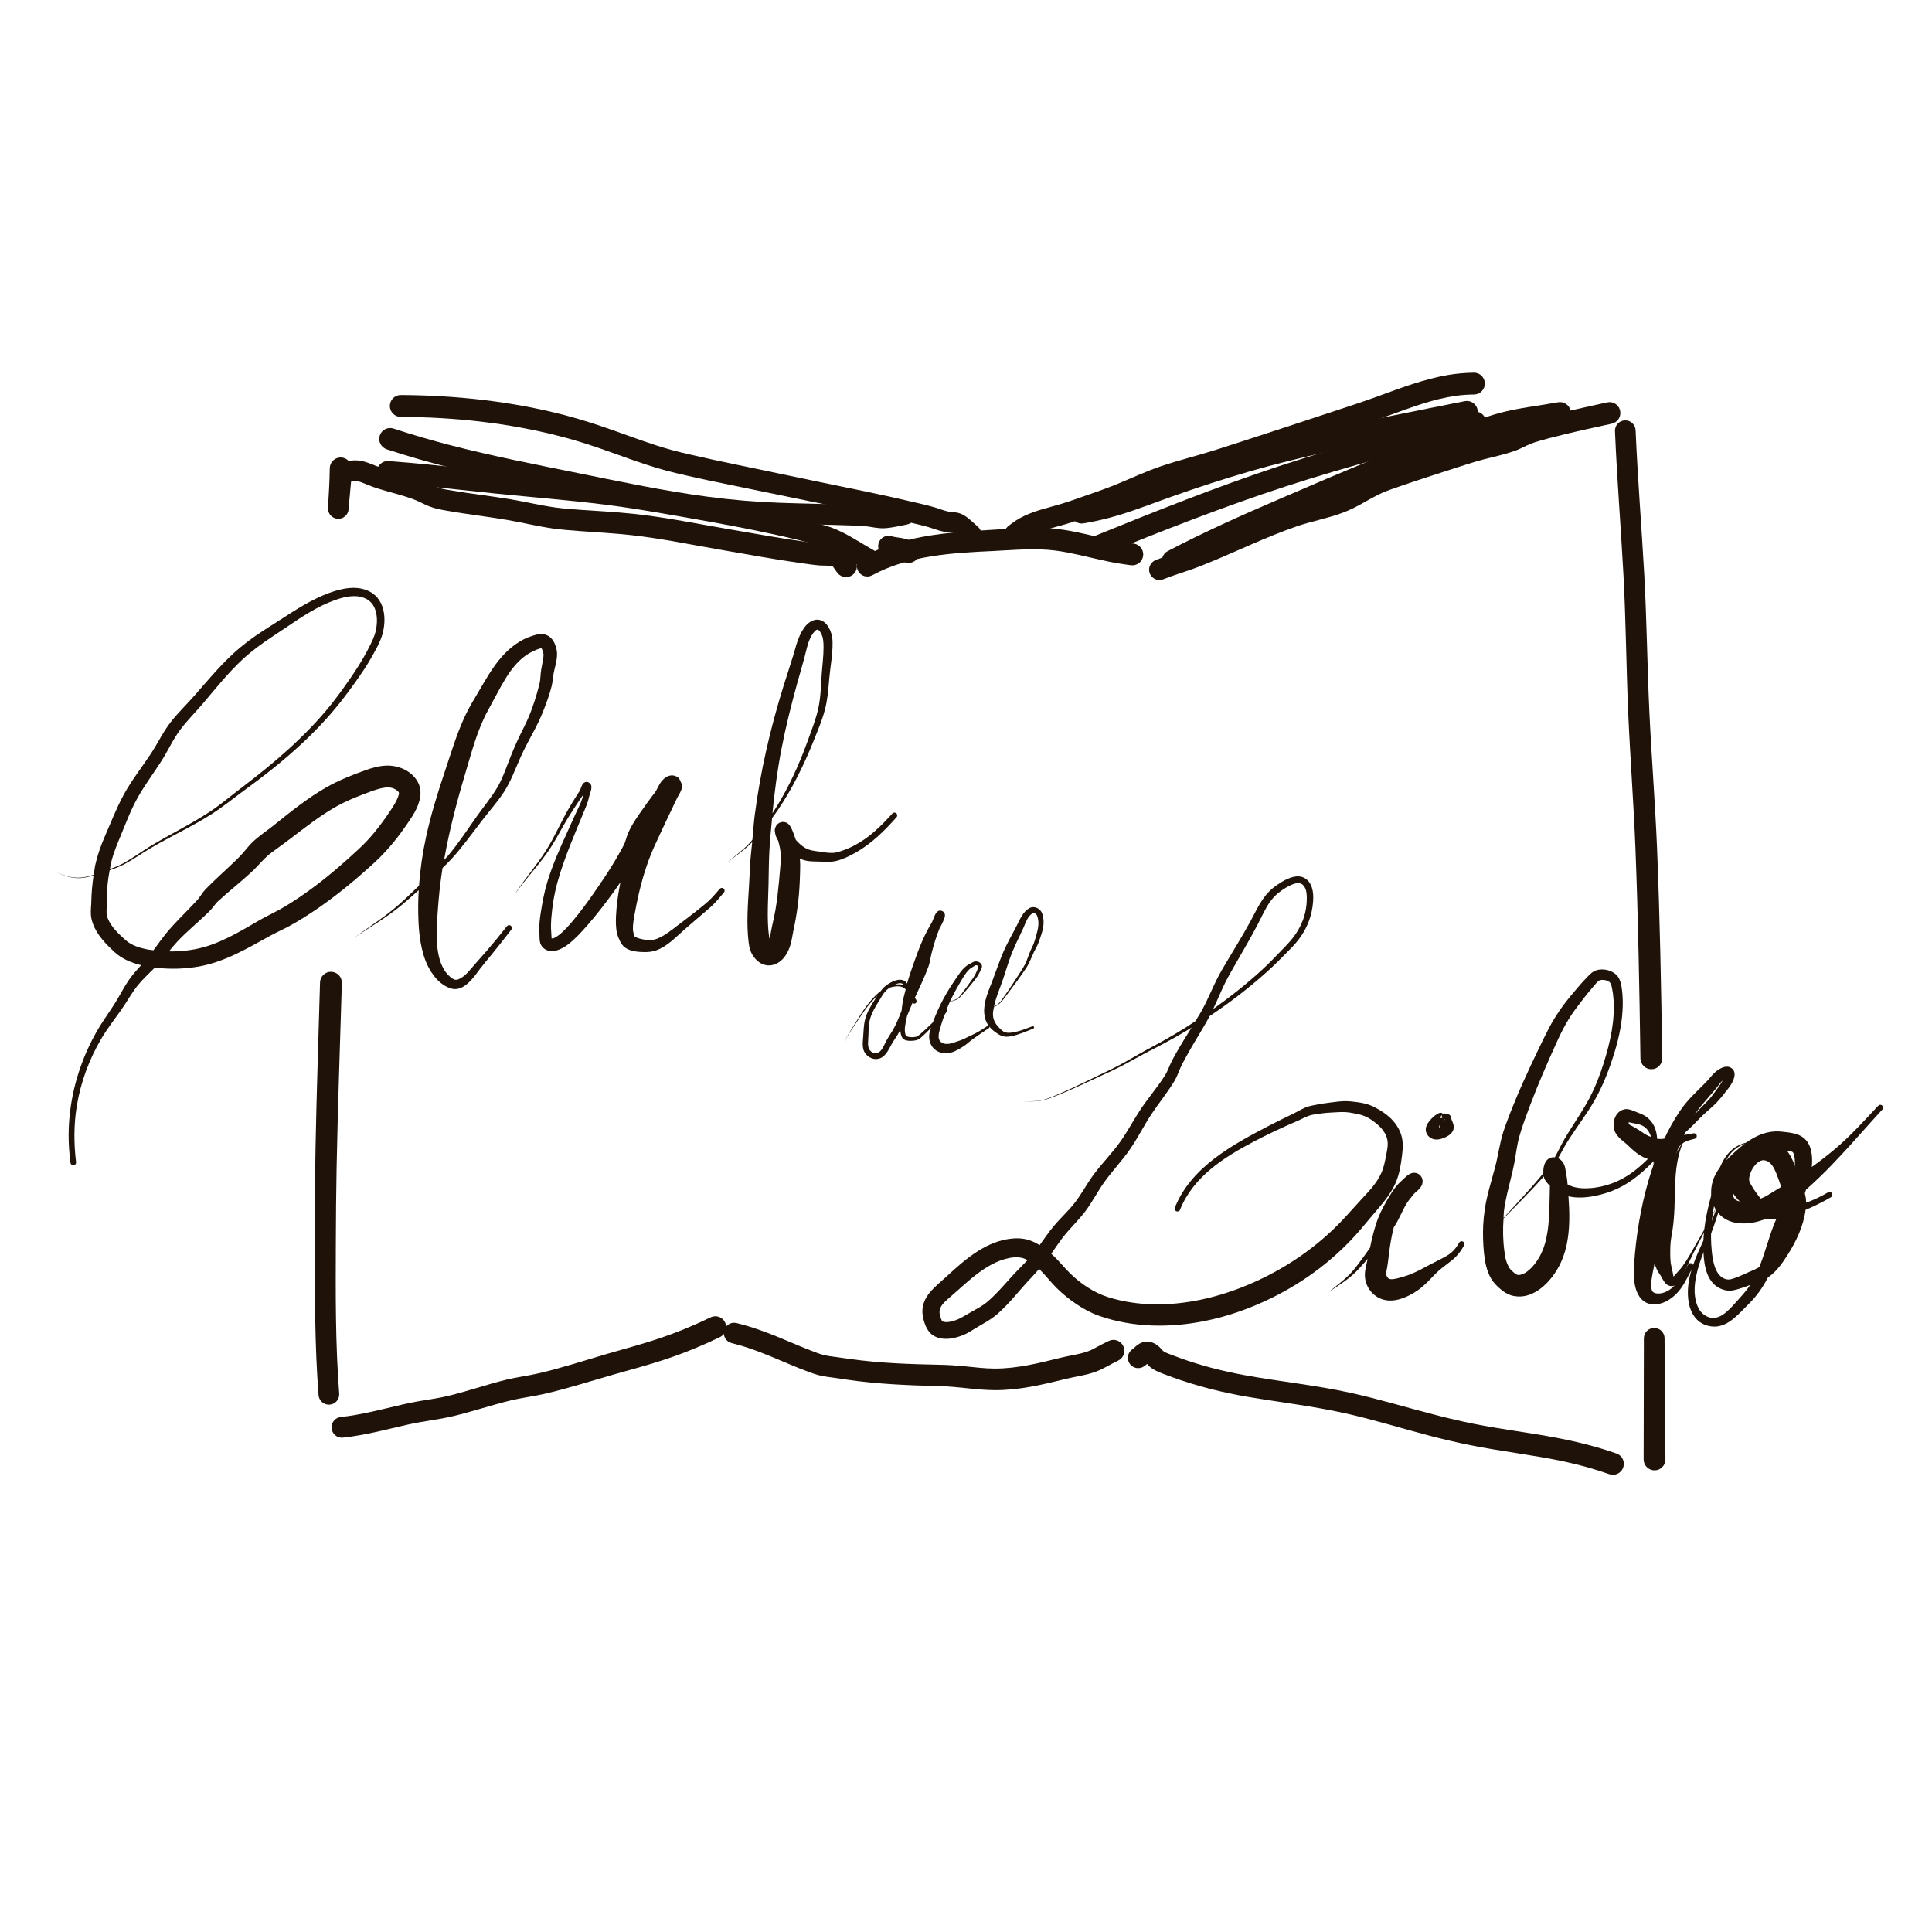 <?xml version="1.0" encoding="UTF-8" standalone="no"?>
<!DOCTYPE svg PUBLIC "-//W3C//DTD SVG 1.1//EN" "http://www.w3.org/Graphics/SVG/1.1/DTD/svg11.dtd">
<!-- Created with Vectornator (http://vectornator.io/) -->
<svg height="100%" stroke-miterlimit="10" style="fill-rule:nonzero;clip-rule:evenodd;strokeLinecap:round;strokeLinejoin:round;" version="1.1" viewBox="0 0 1024 1024" width="100%" xml:space="preserve" xmlns="http://www.w3.org/2000/svg" xmlns:vectornator="http://vectornator.io" xmlns:xlink="http://www.w3.org/1999/xlink">
<defs>
<filter color-interpolation-filters="sRGB" filterUnits="userSpaceOnUse" height="333.938" id="Filter" width="219.514" x="13.438" y="308.022">
<feDropShadow dx="-3.67321e-05" dy="10" flood-color="#000000" flood-opacity="0.333" in="SourceGraphic" result="Shadow" stdDeviation="5"/>
</filter>
<filter color-interpolation-filters="sRGB" filterUnits="userSpaceOnUse" height="213.543" id="Filter_2" width="135.284" x="172.168" y="334.027">
<feDropShadow dx="-3.67321e-05" dy="10" flood-color="#000000" flood-opacity="0.333" in="SourceGraphic" result="Shadow" stdDeviation="5"/>
</filter>
<filter color-interpolation-filters="sRGB" filterUnits="userSpaceOnUse" height="117.168" id="Filter_3" width="141.774" x="256.588" y="410.069">
<feDropShadow dx="-3.67321e-05" dy="10" flood-color="#000000" flood-opacity="0.333" in="SourceGraphic" result="Shadow" stdDeviation="5"/>
</filter>
<filter color-interpolation-filters="sRGB" filterUnits="userSpaceOnUse" height="206.512" id="Filter_4" width="120.543" x="369.317" y="325.279">
<feDropShadow dx="-3.67321e-05" dy="10" flood-color="#000000" flood-opacity="0.333" in="SourceGraphic" result="Shadow" stdDeviation="5"/>
</filter>
<filter color-interpolation-filters="sRGB" filterUnits="userSpaceOnUse" height="270.482" id="Filter_5" width="277.705" x="477.622" y="460.466">
<feDropShadow dx="-3.67321e-05" dy="10" flood-color="#000000" flood-opacity="0.333" in="SourceGraphic" result="Shadow" stdDeviation="5"/>
</filter>
<filter color-interpolation-filters="sRGB" filterUnits="userSpaceOnUse" height="91.179" id="Filter_6" width="101.839" x="688.643" y="619.223">
<feDropShadow dx="-3.67321e-05" dy="10" flood-color="#000000" flood-opacity="0.333" in="SourceGraphic" result="Shadow" stdDeviation="5"/>
</filter>
<filter color-interpolation-filters="sRGB" filterUnits="userSpaceOnUse" height="196.397" id="Filter_7" width="118.616" x="775.496" y="510.819">
<feDropShadow dx="-3.67321e-05" dy="10" flood-color="#000000" flood-opacity="0.333" in="SourceGraphic" result="Shadow" stdDeviation="5"/>
</filter>
<filter color-interpolation-filters="sRGB" filterUnits="userSpaceOnUse" height="151.927" id="Filter_8" width="82.677" x="849.884" y="562.26">
<feComponentTransfer in="SourceGraphic" result="Alpha">
<feFuncA slope="0" type="linear"/>
</feComponentTransfer>
<feDropShadow dx="-3.67321e-05" dy="10" flood-color="#000000" flood-opacity="0.333" in="Alpha" result="Shadow" stdDeviation="5"/>
</filter>
<filter color-interpolation-filters="sRGB" filterUnits="userSpaceOnUse" height="145.313" id="Filter_9" width="131.793" x="880.608" y="581.266">
<feComponentTransfer in="SourceGraphic" result="Alpha">
<feFuncA slope="0" type="linear"/>
</feComponentTransfer>
<feDropShadow dx="-3.67321e-05" dy="10" flood-color="#000000" flood-opacity="0.333" in="Alpha" result="Shadow" stdDeviation="5"/>
</filter>
<filter color-interpolation-filters="sRGB" filterUnits="userSpaceOnUse" height="40.49" id="Filter_10" width="39.232" x="743.676" y="584.718">
<feDropShadow dx="-3.67321e-05" dy="10" flood-color="#000000" flood-opacity="0.333" in="SourceGraphic" result="Shadow" stdDeviation="5"/>
</filter>
<filter color-interpolation-filters="sRGB" filterUnits="userSpaceOnUse" height="99.777" id="Filter_11" width="78.278" x="435.662" y="482.565">
<feDropShadow dx="-3.67321e-05" dy="10" flood-color="#000000" flood-opacity="0.333" in="SourceGraphic" result="Shadow" stdDeviation="5"/>
</filter>
<filter color-interpolation-filters="sRGB" filterUnits="userSpaceOnUse" height="70.357" id="Filter_12" width="53.968" x="482.395" y="507.99">
<feDropShadow dx="-3.67321e-05" dy="10" flood-color="#000000" flood-opacity="0.333" in="SourceGraphic" result="Shadow" stdDeviation="5"/>
</filter>
<filter color-interpolation-filters="sRGB" filterUnits="userSpaceOnUse" height="91.227" id="Filter_13" width="53.605" x="510.733" y="479.773">
<feDropShadow dx="-3.67321e-05" dy="10" flood-color="#000000" flood-opacity="0.333" in="SourceGraphic" result="Shadow" stdDeviation="5"/>
</filter>
<filter color-interpolation-filters="sRGB" filterUnits="userSpaceOnUse" height="58.573" id="Filter_14" width="70.141" x="843.496" y="585.535">
<feDropShadow dx="-3.67321e-05" dy="10" flood-color="#000000" flood-opacity="0.333" in="SourceGraphic" result="Shadow" stdDeviation="5"/>
</filter>
<filter color-interpolation-filters="sRGB" filterUnits="userSpaceOnUse" height="104.727" id="Filter_15" width="70.438" x="864.877" y="599.923">
<feDropShadow dx="-3.67321e-05" dy="10" flood-color="#000000" flood-opacity="0.333" in="SourceGraphic" result="Shadow" stdDeviation="5"/>
</filter>
<filter color-interpolation-filters="sRGB" filterUnits="userSpaceOnUse" height="108.01" id="Filter_16" width="96.434" x="889.086" y="598.935">
<feDropShadow dx="-3.67321e-05" dy="10" flood-color="#000000" flood-opacity="0.333" in="SourceGraphic" result="Shadow" stdDeviation="5"/>
</filter>
</defs>
<g id="Book" vectornator:layerName="Book">
<g opacity="1">
<path d="M175.562 515.062C172.369 514.973 169.715 517.494 169.625 520.688C168.826 549.755 167.786 578.801 167.25 607.875C166.925 625.481 166.872 643.079 166.875 660.688C166.879 686.957 166.81 713.26 168.844 739.469C169.077 742.484 171.735 744.733 174.75 744.5C177.765 744.267 180.014 741.64 179.781 738.625C177.738 712.096 177.889 685.494 178 658.906C178.056 645.603 178.15 632.302 178.406 619C179.036 586.329 180.251 553.663 181.188 521C181.277 517.807 178.756 515.152 175.562 515.062ZM180.656 242.469C177.462 242.414 174.836 244.962 174.781 248.156C174.703 255.157 174.28 262.138 173.844 269.125C173.646 272.143 175.951 274.771 178.969 274.969C181.987 275.166 184.584 272.862 184.781 269.844C185.105 265.109 185.665 260.418 186.031 255.688C186.22 253.251 186.287 250.817 186.344 248.375C186.399 245.181 183.85 242.524 180.656 242.469Z" fill="#1f1209" stroke="none"/>
</g>
<g opacity="1">
<path d="M189.812 244.062C188.475 243.943 187.111 243.97 185.781 244.156C183.905 244.419 182.114 245.052 180.25 245.375C177.271 245.895 175.262 248.708 175.781 251.688C176.301 254.667 179.146 256.676 182.125 256.156C183.38 255.936 184.607 255.644 185.844 255.344C186.576 255.166 187.336 254.957 188.094 254.938C190.233 254.882 192.863 256.17 194.781 256.938C196.711 257.709 198.638 258.418 200.625 259.031C206.815 260.941 213.139 262.397 219.219 264.656C221.99 265.686 224.571 267.178 227.312 268.281C230.496 269.563 233.822 270.164 237.188 270.75C247.731 272.586 258.388 273.793 268.938 275.594C276.987 276.968 284.908 278.956 293 280.094C297.742 280.761 302.539 281.111 307.312 281.469C316.334 282.145 325.38 282.606 334.375 283.594C350.35 285.349 366.113 288.646 381.938 291.375C396.364 293.863 410.779 296.549 425.281 298.562C428.32 298.984 431.41 299.451 434.469 299.688C436.601 299.853 438.951 299.602 441.031 300.156C441.191 300.199 441.346 300.251 441.5 300.312C442.233 301.447 443.049 302.591 443.875 303.656C445.841 306.174 449.451 306.622 451.969 304.656C454.487 302.691 454.934 299.049 452.969 296.531C451.248 294.349 450.029 291.857 447.531 290.406C444.008 288.36 439.959 288.38 436.031 288.188C432.98 288.038 429.9 287.574 426.875 287.156C413.725 285.339 400.648 282.909 387.562 280.688C370.275 277.752 353.045 274.16 335.594 272.312C326.465 271.346 317.279 270.899 308.125 270.25C303.593 269.928 299.066 269.615 294.562 269C286.576 267.909 278.728 265.981 270.781 264.656C260.241 262.899 249.594 261.721 239.062 259.906C237.074 259.564 235.028 259.282 233.094 258.688C230.829 257.991 228.705 256.835 226.562 255.844C224.835 255.045 223.076 254.354 221.281 253.719C215.042 251.51 208.55 250.169 202.281 248.062C198.173 246.682 194.204 244.456 189.812 244.062Z" fill="#1f1209" stroke="none"/>
</g>
<g opacity="1">
<path d="M551.812 279.781C542.749 279.547 533.641 280.375 524.594 280.875C501.568 282.147 477.704 284.058 457.062 295.281C454.405 296.725 453.4 300.03 454.844 302.688C456.288 305.345 459.624 306.35 462.281 304.906C481.865 294.271 504.797 293.049 526.594 292.031C537.516 291.521 548.537 290.408 559.438 291.812C567.858 292.897 576.032 295.136 584.312 296.938C586.794 297.477 589.311 298.029 591.812 298.469C594.298 298.906 596.815 299.195 599.312 299.562C602.473 300.024 605.413 297.848 605.875 294.688C606.337 291.527 604.161 288.587 601 288.125C598.61 287.778 596.192 287.508 593.812 287.094C591.462 286.685 589.113 286.159 586.781 285.656C578.164 283.798 569.611 281.484 560.844 280.406C557.831 280.036 554.834 279.859 551.812 279.781Z" fill="#1f1209" stroke="none"/>
</g>
<g opacity="1">
<path d="M854.094 213.219C853.355 213.082 852.561 213.109 851.781 213.281C843.101 215.201 834.416 217.071 825.781 219.188C820.532 220.475 815.253 221.789 810.094 223.406C806.491 224.536 803.221 226.401 799.75 227.844C798.193 228.491 796.586 228.968 794.969 229.438C789.827 230.929 784.57 231.973 779.438 233.5C775.888 234.556 772.369 235.739 768.844 236.875C763.26 238.675 757.659 240.488 752.094 242.344C746.844 244.094 741.618 245.892 736.406 247.75C734.424 248.456 732.426 249.102 730.469 249.875C728.171 250.782 725.936 251.816 723.75 252.969C718.409 255.786 713.388 259.153 707.719 261.312C699.748 264.348 691.289 265.824 683.25 268.656C667.166 274.324 651.83 281.864 636.062 288.312C633.659 289.295 631.257 290.249 628.812 291.125C623.368 293.077 617.836 294.704 612.469 296.875C609.665 298.009 608.304 301.196 609.438 304C610.571 306.804 613.759 308.165 616.562 307.031C621.792 304.917 627.193 303.337 632.5 301.438C635.096 300.508 637.666 299.48 640.219 298.438C655.813 292.069 670.983 284.642 686.906 279.094C695.043 276.258 703.58 274.786 711.656 271.75C714.561 270.658 717.363 269.347 720.094 267.875C724.893 265.288 729.499 262.367 734.594 260.375C736.751 259.531 738.971 258.8 741.156 258.031C746.306 256.221 751.47 254.517 756.656 252.812C761.868 251.099 767.086 249.417 772.312 247.75C775.759 246.651 779.217 245.521 782.688 244.5C787.802 242.995 793.035 241.949 798.156 240.469C800.579 239.768 802.973 239.019 805.281 238C808.026 236.789 810.657 235.301 813.531 234.406C818.463 232.872 823.515 231.599 828.531 230.375C837.083 228.288 845.685 226.455 854.281 224.562C857.401 223.874 859.376 220.776 858.688 217.656C858.171 215.317 856.31 213.629 854.094 213.219Z" fill="#1f1209" stroke="none"/>
</g>
<g opacity="1">
<path d="M861.219 222.812C858.197 222.94 855.841 225.478 855.969 228.5C857.036 253.951 859.093 279.348 860.469 304.781C861.779 329.003 861.917 353.27 862.969 377.5C864.013 401.553 865.867 425.566 866.812 449.625C868.272 486.74 868.913 523.863 869.469 561C869.518 564.194 872.15 566.768 875.344 566.719C878.538 566.67 881.08 564.038 881.031 560.844C880.445 523.611 879.802 486.364 878.25 449.156C877.246 425.082 875.311 401.068 874.188 377C873.055 352.739 872.816 328.441 871.469 304.188C870.059 278.802 867.982 253.468 866.906 228.062C866.779 225.041 864.241 222.685 861.219 222.812ZM876.75 703.844C873.726 703.852 871.273 706.319 871.281 709.344C871.316 730.748 871.137 752.127 871.156 773.531C871.166 776.726 873.774 779.322 876.969 779.312C880.163 779.303 882.728 776.695 882.719 773.5C882.614 752.097 882.327 730.715 882.25 709.312C882.242 706.288 879.774 703.836 876.75 703.844Z" fill="#1f1209" stroke="none"/>
</g>
<g opacity="1">
<path d="M378.812 697.656C378.062 697.696 377.312 697.901 376.594 698.25C367.843 702.512 358.88 706.198 349.656 709.312C340.561 712.383 331.276 714.823 322.062 717.5C309.88 721.04 297.805 725.037 285.438 727.906C279.723 729.232 273.885 729.911 268.188 731.312C257.827 733.861 247.724 737.426 237.344 739.906C232.361 741.097 227.296 741.771 222.25 742.625C219.385 743.11 216.551 743.695 213.719 744.344C202.725 746.863 191.837 749.855 180.594 751.062C177.587 751.385 175.428 754.087 175.75 757.094C176.072 760.101 178.774 762.291 181.781 761.969C193.459 760.72 204.733 757.651 216.156 755.062C224.017 753.281 232.063 752.509 239.906 750.656C250.311 748.198 260.452 744.718 270.844 742.219C276.498 740.859 282.297 740.19 287.969 738.906C300.559 736.057 312.85 732.082 325.25 728.531C334.637 725.843 344.083 723.363 353.344 720.25C363.037 716.991 372.458 713.121 381.656 708.656C384.529 707.259 385.709 703.779 384.312 700.906C383.265 698.752 381.063 697.538 378.812 697.656Z" fill="#1f1209" stroke="none"/>
</g>
<g opacity="1">
<path d="M388.219 701.156C386.113 701.503 384.314 703.076 383.781 705.281C383.071 708.221 384.873 711.164 387.812 711.875C398.265 714.403 408.056 718.725 417.938 722.875C421.621 724.422 425.341 725.943 429.094 727.312C430.613 727.867 432.09 728.408 433.656 728.812C436.883 729.646 440.206 729.986 443.5 730.438C445.38 730.695 447.248 731.007 449.125 731.281C465.432 733.661 481.89 734.273 498.344 734.688C507.984 734.93 517.542 736.753 527.188 736.812C539.958 736.892 552.378 733.956 564.688 730.906C570.09 729.568 575.702 728.933 580.938 726.969C585.008 725.441 588.703 723.011 592.625 721.156C595.512 719.789 596.743 716.356 595.375 713.469C594.007 710.582 590.574 709.351 587.688 710.719C585.699 711.662 583.749 712.673 581.812 713.719C580.215 714.581 578.613 715.491 576.906 716.125C572.099 717.91 566.899 718.454 561.938 719.688C550.569 722.514 539.05 725.401 527.25 725.375C521.897 725.363 516.539 724.674 511.219 724.156C507.026 723.748 502.837 723.459 498.625 723.375C482.616 723.055 466.564 722.544 450.688 720.312C448.381 719.988 446.092 719.636 443.781 719.344C441.313 719.032 438.822 718.739 436.406 718.125C433.974 717.507 431.616 716.531 429.281 715.625C425.703 714.236 422.161 712.742 418.625 711.25C409.391 707.353 400.172 703.609 390.406 701.25C389.671 701.072 388.921 701.041 388.219 701.156Z" fill="#1f1209" stroke="none"/>
</g>
<g opacity="1">
<path d="M608.25 711.094C607.462 711.065 606.663 711.153 605.844 711.375C604.452 711.752 603.216 712.552 602.125 713.469C601.464 714.024 600.875 714.676 600.156 715.156C597.665 716.872 597.035 720.29 598.75 722.781C600.465 725.272 603.884 725.903 606.375 724.188C606.94 723.794 607.456 723.354 607.969 722.906C608.434 723.411 608.913 723.965 609.312 724.312C611.423 726.149 614.016 727.197 616.594 728.188C618.165 728.791 619.731 729.363 621.312 729.938C634.381 734.685 647.923 738.089 661.625 740.406C678.772 743.306 696.072 745.307 713.062 749.094C728.192 752.465 743.007 757.126 758 761.031C764.906 762.83 771.85 764.451 778.844 765.875C795.523 769.271 812.476 771.089 829.125 774.656C837.218 776.39 845.162 778.593 852.969 781.344C855.982 782.404 859.283 780.795 860.344 777.781C861.404 774.768 859.826 771.467 856.812 770.406C846.487 766.779 835.934 764.14 825.188 762.094C810.553 759.307 795.733 757.582 781.125 754.656C774.329 753.295 767.556 751.695 760.844 749.969C745.708 746.076 730.745 741.494 715.469 738.156C697.025 734.127 678.241 732.263 659.688 728.875C647.924 726.727 636.31 723.736 625.062 719.656C623.24 718.995 621.397 718.306 619.594 717.594C618.699 717.24 617.755 716.894 616.938 716.375C616.007 715.784 615.355 714.755 614.562 714C612.79 712.31 610.613 711.18 608.25 711.094Z" fill="#1f1209" stroke="none"/>
</g>
<g opacity="1">
<path d="M781.125 197.531C776.492 197.619 771.913 197.989 767.344 198.781C754.8 200.955 742.818 205.494 730.906 209.844C723.312 212.617 715.652 215.142 707.969 217.656C686.669 224.628 665.424 231.749 644.062 238.531C634.532 241.557 624.781 243.902 615.312 247.125C607.411 249.814 599.864 253.355 592.156 256.531C586.498 258.863 580.684 260.864 574.906 262.875C570.498 264.409 566.104 265.999 561.625 267.312C555.426 269.13 549.071 270.542 543.188 273.281C539.93 274.798 536.942 276.729 534.188 279.031C531.868 280.972 531.559 284.431 533.5 286.75C535.441 289.069 538.899 289.379 541.219 287.438C548.313 281.489 557.465 280.078 566.062 277.438C570.567 276.054 575.016 274.478 579.469 272.938C585.478 270.858 591.502 268.723 597.375 266.281C604.508 263.316 611.512 260.086 618.844 257.625C628.253 254.467 637.936 252.212 647.406 249.25C668.831 242.549 690.144 235.479 711.5 228.562C720.159 225.758 728.791 222.897 737.344 219.781C748.529 215.706 759.841 211.454 771.688 209.781C774.888 209.329 778.114 209.152 781.344 209.094C784.538 209.035 787.059 206.381 787 203.188C786.941 199.994 784.319 197.472 781.125 197.531Z" fill="#1f1209" stroke="none"/>
</g>
<g opacity="1">
<path d="M776.344 212.625C751.01 217.688 725.638 222.596 700.469 228.438C686.611 231.654 672.766 235.109 659.125 239.156C644.848 243.392 630.657 248.014 616.656 253.094C606.823 256.662 597.078 260.531 587 263.375C582.201 264.729 577.326 265.787 572.406 266.594C569.422 267.082 567.418 269.89 567.906 272.875C568.395 275.86 571.203 277.895 574.188 277.406C580.258 276.415 586.227 275.03 592.125 273.281C602.048 270.34 611.689 266.517 621.438 263.062C634.926 258.283 648.542 253.876 662.281 249.875C675.728 245.959 689.38 242.676 703.031 239.562C728.111 233.842 753.365 228.979 778.594 223.969C781.727 223.345 783.78 220.289 783.156 217.156C782.532 214.023 779.477 212.001 776.344 212.625Z" fill="#1f1209" stroke="none"/>
</g>
<g opacity="1">
<path d="M782.75 218.188C782.008 218.072 781.212 218.118 780.438 218.312C746.036 226.967 711.694 235.918 678 247.062C644.613 258.105 611.907 271.166 579.344 284.406C576.542 285.545 575.205 288.729 576.344 291.531C577.482 294.333 580.667 295.67 583.469 294.531C615.809 281.405 648.292 268.575 681.5 257.781C714.987 246.896 749.106 238.077 783.25 229.531C786.348 228.754 788.246 225.598 787.469 222.5C786.886 220.176 784.977 218.534 782.75 218.188Z" fill="#1f1209" stroke="none"/>
</g>
<g opacity="1">
<path d="M825.75 213.219C815.373 215.125 804.833 216.194 794.625 218.938C790.64 220.009 786.724 221.412 782.812 222.719C775.916 225.022 769.067 227.505 762.25 230.031C742.235 237.447 722.49 245.537 702.844 253.875C694.326 257.49 685.843 261.154 677.344 264.812C657.566 273.325 637.913 282.107 618.844 292.125C616.166 293.531 615.125 296.822 616.531 299.5C617.937 302.178 621.26 303.218 623.938 301.812C651.245 287.486 679.763 275.649 708.188 263.75C727.38 255.716 746.68 247.94 766.219 240.781C773.272 238.197 780.372 235.684 787.5 233.312C790.853 232.197 794.178 231.007 797.594 230.094C807.498 227.445 817.776 226.431 827.844 224.594C830.986 224.018 833.075 221.017 832.5 217.875C831.925 214.733 828.892 212.643 825.75 213.219Z" fill="#1f1209" stroke="none"/>
</g>
<g opacity="1">
<path d="M212.438 209.375C209.243 209.359 206.641 211.962 206.625 215.156C206.609 218.351 209.181 220.953 212.375 220.969C240.702 221.099 269.061 224.087 296.531 231.156C301.944 232.549 307.343 234.138 312.656 235.875C326.176 240.295 339.344 245.725 353.094 249.438C356.831 250.447 360.604 251.283 364.375 252.156C372.041 253.931 379.761 255.512 387.469 257.094C401.514 259.977 415.547 262.875 429.594 265.75C447.646 269.445 465.762 272.973 483.688 277.25C486.641 277.955 489.623 278.626 492.531 279.5C494.354 280.048 496.14 280.721 497.969 281.25C499.528 281.701 501.042 281.997 502.656 282.156C503.197 282.21 503.771 282.249 504.312 282.312C504.558 282.342 504.701 282.357 504.938 282.406C505.004 282.42 505.06 282.452 505.125 282.469C505.141 282.473 505.167 282.458 505.188 282.469C505.452 282.618 505.716 282.739 505.969 282.906C506.532 283.279 507.167 283.875 507.656 284.312C508.804 285.34 509.885 286.41 511.062 287.406C513.373 289.358 516.829 289.06 518.781 286.75C520.733 284.44 520.466 280.983 518.156 279.031C515.586 276.862 513.362 274.39 510.344 272.781C508.878 272 507.261 271.639 505.625 271.438C504.467 271.295 503.263 271.307 502.125 271.031C499.94 270.502 497.838 269.646 495.688 269C492.577 268.065 489.408 267.349 486.25 266.594C468.665 262.39 450.892 258.874 433.188 255.219C418.695 252.227 404.235 249.182 389.75 246.156C381.775 244.49 373.775 242.803 365.844 240.938C362.571 240.168 359.306 239.419 356.062 238.531C345.592 235.665 335.444 231.769 325.219 228.156C316.712 225.15 308.142 222.335 299.406 220.062C271.038 212.684 241.708 209.534 212.438 209.375Z" fill="#1f1209" stroke="none"/>
</g>
<g opacity="1">
<path d="M206.312 226.875C204.066 227.064 202.027 228.567 201.281 230.844C200.288 233.88 201.964 237.163 205 238.156C216.534 241.925 228.164 245.28 239.938 248.219C261.473 253.594 283.272 257.78 305.031 262.125C327.769 266.666 350.521 271.343 373.531 274.312C387.093 276.063 400.712 277.068 414.375 277.531C426.991 277.959 439.604 278.061 452.219 278.531C454.281 278.608 456.385 278.612 458.438 278.844C461.852 279.229 465.193 280.124 468.656 279.969C472.728 279.786 476.667 278.74 480.656 278C483.63 277.449 485.583 274.599 485.031 271.625C484.48 268.651 481.63 266.667 478.656 267.219C475.173 267.864 471.708 268.832 468.156 269C465.328 269.134 462.439 268.25 459.656 267.938C456.935 267.632 454.173 267.624 451.438 267.531C438.818 267.104 426.181 266.95 413.562 266.5C400.649 266.039 387.779 264.954 374.969 263.25C352.222 260.224 329.757 255.494 307.281 250.938C284.261 246.271 261.185 241.797 238.438 235.906C228.392 233.305 218.454 230.388 208.594 227.156C207.835 226.908 207.061 226.812 206.312 226.875Z" fill="#1f1209" stroke="none"/>
</g>
<g opacity="1">
<path d="M470.156 284.031C468.042 284.323 466.215 285.872 465.625 288.062C464.838 290.983 466.548 293.963 469.469 294.75C473.946 296.114 475.277 296.495 473.969 296.125C472.801 295.794 471.615 295.431 470.469 295.031C470.117 294.909 471.199 295.198 471.562 295.281C471.902 295.359 472.254 295.456 472.594 295.531C473.934 295.826 475.298 296.102 476.594 296.562C476.781 296.629 477.361 296.874 477.562 296.969C477.678 297.023 478.031 297.154 477.906 297.125C476.581 296.82 477.912 297.148 478.438 297.5C481.14 299.203 484.703 298.39 486.406 295.688C488.11 292.985 487.296 289.391 484.594 287.688C483.082 286.765 481.56 286.055 479.844 285.594C477.375 284.931 474.784 284.84 472.312 284.188C471.582 283.991 470.861 283.934 470.156 284.031Z" fill="#1f1209" stroke="none"/>
</g>
<g opacity="1">
<path d="M206 244.375C202.816 244.121 200.035 246.503 199.781 249.688C199.527 252.872 201.878 255.652 205.062 255.906C212.047 256.46 219.028 257.03 226 257.719C238.258 258.929 250.495 260.362 262.75 261.594C281.978 263.526 301.258 265.043 320.438 267.438C335.266 269.289 349.973 271.887 364.688 274.469C381.419 277.404 398.119 280.458 414.688 284.219C419.526 285.317 424.353 286.477 429.156 287.719C431.849 288.415 434.579 289.052 437.188 290.031C444.413 292.743 450.913 297.454 457.656 301.156C460.307 302.612 463.638 301.62 465.094 298.969C466.55 296.318 465.588 292.987 462.938 291.531C455.692 287.549 448.846 282.672 441.062 279.75C437.506 278.414 433.738 277.562 430.062 276.625C425.146 275.371 420.23 274.212 415.281 273.094C399.157 269.451 382.892 266.424 366.625 263.5C351.739 260.824 336.88 258.155 321.875 256.219C302.609 253.732 283.229 252.086 263.906 250.125C251.646 248.881 239.419 247.442 227.156 246.219C220.11 245.516 213.058 244.941 206 244.375Z" fill="#1f1209" stroke="none"/>
</g>
</g>
<g id="Txt" vectornator:layerName="Txt">
<g filter="url(#Filter)" vectornator:shadowAngle="1.5708" vectornator:shadowColor="#000000" vectornator:shadowOffset="10" vectornator:shadowOpacity="0.333" vectornator:shadowRadius="10">
<path d="M185.344 311.656C181.714 311.943 178.082 312.965 174.781 314.156C165.386 317.547 156.954 323.034 148.625 328.438C145.653 330.366 142.665 332.236 139.688 334.156C133.956 337.853 128.51 341.893 123.5 346.531C116.172 353.316 109.779 360.994 103.219 368.5C99.049 373.271 94.44 377.659 90.531 382.656C86.421 387.911 83.636 393.93 79.969 399.469C75.129 406.779 69.656 413.675 65.469 421.406C61.657 428.443 58.765 435.989 55.562 443.312C53.486 448.062 51.755 452.944 50.594 458C50.167 459.859 49.978 461.744 49.688 463.625C46.82 464.534 43.892 465.276 40.906 465.188C36.798 465.065 32.903 463.729 29.219 462C32.888 463.8 36.784 465.212 40.906 465.406C43.851 465.545 46.746 464.837 49.594 464C48.919 468.499 48.493 473.044 48.406 477.594C48.359 480.058 47.984 482.573 48.188 485.031C48.315 486.568 48.697 488.084 49.219 489.531C51.392 495.56 56.087 500.322 60.688 504.594C64.602 508.228 69.653 510.301 74.812 511.562C72.492 514.108 70.176 516.68 68.219 519.531C65.594 523.354 63.548 527.509 61.094 531.438C58.574 535.472 55.776 539.345 53.25 543.375C51.091 546.821 49.159 550.394 47.406 554.062C40.393 568.738 36.515 584.814 36.375 601.094C36.331 606.203 36.714 611.278 37.344 616.344C37.443 617.158 38.186 617.756 39 617.656C39.814 617.557 40.412 616.814 40.312 616C39.124 606.147 39.082 596.285 40.656 586.469C42.686 573.816 47.185 561.567 53.688 550.531C56.843 545.176 60.661 540.309 64.25 535.25C67.374 530.846 69.876 525.997 73.344 521.844C76.022 518.636 79.134 515.813 82.062 512.844C89.676 513.785 97.672 513.611 105.125 512.312C118.884 509.916 130.836 502.822 142.875 496.156C146.032 494.408 149.338 492.958 152.531 491.281C155.247 489.856 157.893 488.27 160.5 486.656C173.095 478.86 184.75 469.551 195.75 459.656C197.648 457.949 199.543 456.248 201.344 454.438C206.55 449.203 211.216 443.438 215.375 437.344C216.866 435.159 218.405 432.974 219.688 430.656C222.552 425.478 224.407 419.403 221.156 413.969C217.88 408.491 211.3 405.665 205.094 405.781C201.162 405.855 197.334 406.937 193.656 408.25C186.54 410.79 179.549 413.573 172.969 417.312C162.883 423.044 153.876 430.401 144.844 437.625C141.121 440.602 137.04 443.224 133.625 446.562C131.814 448.333 130.296 450.355 128.625 452.25C127.396 453.644 126.081 454.954 124.75 456.25C119.518 461.346 113.969 466.104 108.906 471.375C107.537 472.801 106.57 474.503 105.375 476.062C104.474 477.238 103.388 478.299 102.375 479.375C97.652 484.389 92.627 489.138 88.25 494.469C85.817 497.432 83.614 500.57 81.344 503.656C80.204 503.505 79.064 503.415 77.938 503.188C73.921 502.377 69.641 501.056 66.531 498.25C62.909 494.982 58.85 491.312 57.062 486.625C56.248 484.49 56.483 482.71 56.562 480.469C56.63 478.565 56.575 476.655 56.625 474.75C56.745 470.213 57.29 465.705 58.125 461.25C60.672 460.36 63.199 459.433 65.594 458.188C70.653 455.555 75.268 452.182 80.188 449.312C90.557 443.264 101.483 438.209 111.656 431.812C118.097 427.763 123.976 422.873 130.125 418.406C148.738 404.886 166.58 389.788 180.844 371.625C183.342 368.444 185.747 365.201 188.094 361.906C189.83 359.469 191.538 356.997 193.188 354.5C194.626 352.321 195.962 350.084 197.25 347.812C198.867 344.961 200.486 342.042 201.719 339C205.124 330.595 204.998 318.211 195.875 313.5C192.593 311.805 188.974 311.37 185.344 311.656ZM185.688 316.062C188.538 315.782 191.372 316.047 193.938 317.312C200.302 320.451 200.517 328.993 199 335C198.406 337.351 197.369 339.515 196.312 341.688C195.062 344.259 193.691 346.78 192.25 349.25C189.363 354.197 186.125 358.926 182.812 363.594C180.462 366.905 178.074 370.176 175.531 373.344C161.836 390.407 145.074 404.57 127.719 417.75C122.103 422.015 116.724 426.639 110.812 430.5C100.769 437.059 89.932 442.284 79.688 448.5C74.826 451.45 70.286 454.878 65.281 457.594C63.028 458.816 60.652 459.763 58.25 460.656C58.572 459.016 58.806 457.366 59.25 455.75C60.457 451.356 62.195 447.199 63.938 443C66.746 436.234 69.319 429.281 72.906 422.875C76.735 416.037 81.445 409.781 85.656 403.188C89.137 397.737 91.743 391.772 95.656 386.594C99.409 381.628 103.863 377.249 107.875 372.5C114.541 364.609 121.014 356.521 128.594 349.469C133.313 345.078 138.484 341.312 143.844 337.75C146.595 335.922 149.362 334.108 152.094 332.25C160.072 326.823 168.292 321.358 177.438 318.094C179.988 317.183 182.837 316.343 185.688 316.062ZM205.969 417.344C207.378 417.402 208.733 417.774 209.969 418.625C210.494 418.986 211.072 419.422 211.375 420C211.647 420.519 211.151 421.948 210.938 422.5C209.965 425.019 208.514 427.258 207.031 429.5C203.354 435.061 199.381 440.417 194.844 445.312C191.806 448.591 188.469 451.568 185.156 454.562C175.192 463.569 164.63 472.015 153.219 479.125C151.431 480.239 149.6 481.335 147.75 482.344C144.517 484.106 141.195 485.634 138 487.469C127.025 493.769 116.06 500.681 103.438 503.094C99.477 503.851 95.434 504.209 91.406 504.281C90.794 504.292 90.176 504.221 89.562 504.219C90.929 502.536 92.307 500.871 93.781 499.281C98.796 493.874 104.576 489.211 109.875 484.094C111.006 483.002 112.06 481.921 113.031 480.688C113.779 479.737 114.451 478.701 115.344 477.875C121.192 472.461 127.502 467.577 133.344 462.156C137.002 458.761 139.94 454.829 143.969 451.844C147.371 449.323 150.822 446.884 154.188 444.312C162.072 438.288 169.909 432.136 178.594 427.281C183.27 424.667 188.15 422.659 193.156 420.781C194.334 420.339 195.508 419.875 196.688 419.438C197.534 419.124 198.39 418.837 199.25 418.562C200.065 418.302 200.886 418.073 201.719 417.875C203.112 417.543 204.56 417.286 205.969 417.344Z" fill="#1f1209" stroke="none"/>
</g>
<g filter="url(#Filter_2)" vectornator:shadowAngle="1.5708" vectornator:shadowColor="#000000" vectornator:shadowOffset="10" vectornator:shadowOpacity="0.333" vectornator:shadowRadius="10">
<path d="M287.5 336.062C285.348 335.903 283.153 336.641 281.125 337.375C279.957 337.798 278.835 338.232 277.719 338.781C276.83 339.219 275.842 339.79 275 340.312C263.768 347.286 257.962 359.545 251.375 370.469C249.452 373.657 247.677 376.893 246.125 380.281C241.981 389.326 239.126 398.897 235.969 408.312C232.055 419.984 228.375 431.767 225.781 443.812C223.965 452.249 222.703 460.825 222.094 469.438C221.758 469.758 221.43 470.087 221.094 470.406C217.884 473.456 214.698 476.574 211.375 479.5C204.073 485.931 195.787 491.115 187.969 496.875C196.029 491.402 204.525 486.51 212.094 480.344C215.455 477.605 218.692 474.693 221.938 471.812C221.799 474.298 221.673 476.791 221.656 479.281C221.611 485.933 221.798 492.713 222.906 499.281C223.623 503.528 224.735 507.724 226.594 511.625C227.766 514.085 229.229 516.315 230.969 518.406C232.051 519.707 233.394 520.856 234.781 521.812C236.118 522.734 237.568 523.47 239.125 523.938C244.939 525.684 249.855 519.648 252.875 515.594C253.368 514.931 253.839 514.248 254.344 513.594C256.308 511.045 258.407 508.59 260.438 506.094C264.024 501.683 267.549 497.213 271.031 492.719C271.536 492.073 271.396 491.161 270.75 490.656C270.104 490.151 269.192 490.26 268.688 490.906C265.19 495.348 261.626 499.715 257.938 504C255.827 506.452 253.62 508.838 251.5 511.281C249.303 513.813 247.173 516.763 244.188 518.438C243.475 518.837 242.443 519.395 241.594 519.312C240.298 519.186 239.14 518.242 238.219 517.406C237.467 516.724 236.757 515.945 236.156 515.125C235.306 513.966 234.633 512.659 234.062 511.344C233.203 509.362 232.641 507.278 232.25 505.156C231.581 501.531 231.449 497.804 231.5 494.125C231.58 488.274 232.026 482.39 232.531 476.562C233.012 471.022 233.692 465.531 234.562 460.062C236.241 458.393 237.939 456.751 239.531 455C245.339 448.615 250.343 441.585 255.594 434.75C259.401 429.795 263.6 425.11 267.031 419.875C270.775 414.163 273.11 407.583 275.875 401.375C278.204 396.148 281.015 391.225 283.656 386.156C285.393 382.823 286.956 379.411 288.312 375.906C289.864 371.895 291.379 367.744 292.406 363.562C292.986 361.202 293.018 358.777 293.531 356.406C294.31 352.805 295.534 349.047 295.188 345.344C295.119 344.615 294.881 343.803 294.688 343.094C293.926 340.305 292.434 337.692 289.625 336.562C288.92 336.279 288.217 336.116 287.5 336.062ZM286.938 343.594C287.061 343.725 287.201 343.931 287.25 344.031C287.565 344.677 287.714 345.355 287.938 346.031C288.287 347.086 287.971 348.325 287.812 349.406C287.552 351.185 287.199 352.951 286.875 354.719C286.4 357.311 286.55 360.004 285.906 362.562C284.368 368.673 282.478 374.775 279.969 380.562C278.607 383.704 277.038 386.74 275.531 389.812C273.226 394.513 271.258 399.337 269.375 404.219C267.626 408.754 265.954 413.414 263.438 417.594C260.264 422.865 256.302 427.615 252.75 432.625C247.809 439.594 243.133 446.799 237.625 453.344C236.908 454.196 236.114 454.979 235.375 455.812C238.098 440.337 242.07 425.078 246.594 410C250.019 398.583 252.918 386.881 258.719 376.375C261.088 372.084 263.317 367.711 265.719 363.438C268.827 357.906 272.353 352.43 277.344 348.406C279.506 346.663 281.841 345.378 284.406 344.344C285.223 344.015 286.058 343.684 286.938 343.594Z" fill="#1f1209" stroke="none"/>
</g>
<g filter="url(#Filter_3)" vectornator:shadowAngle="1.5708" vectornator:shadowColor="#000000" vectornator:shadowOffset="10" vectornator:shadowOpacity="0.333" vectornator:shadowRadius="10">
<path d="M355.656 411C353.835 411.178 352.176 412.294 350.938 413.719C349.489 415.385 348.751 417.385 347.656 419.25C347.171 420.076 346.525 420.809 345.938 421.562C344.004 424.042 342.228 426.656 340.406 429.219C338.145 432.4 335.91 435.599 334.094 439.062C333.354 440.472 332.717 441.895 332.219 443.406C331.842 444.552 331.569 445.731 331.094 446.844C330.511 448.208 329.74 449.542 329.031 450.844C327.437 453.771 325.731 456.64 323.969 459.469C321.142 464.006 318.142 468.423 315.094 472.812C311.493 477.998 307.786 483.104 303.719 487.938C301.429 490.658 299.043 493.405 296.219 495.594C295.368 496.253 294.47 496.843 293.469 497.25C293.307 497.316 292.615 497.38 292.375 497.406C292.367 497.355 292.35 497.302 292.344 497.25C292.299 496.876 292.295 496.501 292.281 496.125C292.25 495.27 292.191 494.447 292.125 493.594C291.961 491.469 291.998 489.343 292.156 487.219C292.645 480.661 293.682 474.061 295.438 467.719C299.198 454.131 305.005 441.218 310.312 428.188C310.711 427.209 311.109 426.223 311.438 425.219C311.79 424.143 312.048 423.068 312.312 421.969C312.832 419.81 314.773 416.31 312.062 414.75C311.489 414.42 310.822 414.318 310.188 414.531C308.235 415.188 308.101 417.802 307.156 419.312C306.554 420.276 305.916 421.225 305.312 422.188C304.705 423.156 304.094 424.117 303.5 425.094C302.906 426.07 302.331 427.047 301.75 428.031C297.417 435.378 294.108 443.31 289.562 450.531C284.298 458.895 277.673 466.283 272.375 474.625C277.785 466.834 284.326 459.928 289.844 452.219C293.202 447.527 295.917 442.423 298.75 437.406C301.989 431.67 305.683 426.262 309.375 420.812C308.912 422.225 308.529 423.646 307.969 425.031C307.084 427.217 305.983 429.327 305 431.469C303.396 434.964 301.844 438.469 300.25 441.969C296.488 450.229 292.82 458.56 290.156 467.25C288.492 472.681 287.467 478.239 286.594 483.844C286.135 486.787 285.79 489.767 285.812 492.75C285.819 493.648 285.914 494.54 285.938 495.438C285.985 497.233 285.849 499.025 286.688 500.688C287.103 501.511 287.668 502.226 288.406 502.781C292.393 505.78 297.643 503.157 301.031 500.594C304.791 497.749 307.986 494.208 311.094 490.688C316.115 484.999 320.697 478.955 325.188 472.844C326.442 471.137 327.618 469.358 328.844 467.625C327.927 472.151 327.187 476.716 326.781 481.344C326.523 484.281 326.339 487.236 326.469 490.188C326.54 491.803 326.702 493.434 327.125 495C327.498 496.382 328.079 497.754 328.719 499.031C329.334 500.258 330.168 501.398 331.281 502.219C334.097 504.295 338.274 504.58 341.656 504.625C343.795 504.653 345.821 504.416 347.844 503.688C353.67 501.588 358.064 496.839 362.594 492.844C366.035 489.809 369.56 486.875 373.031 483.875C374.404 482.688 375.833 481.524 377.156 480.281C379.525 478.057 381.572 475.521 383.688 473.062C384.225 472.443 384.182 471.506 383.562 470.969C382.943 470.431 382.006 470.506 381.469 471.125C379.585 473.278 377.737 475.499 375.656 477.469C374.545 478.521 373.309 479.47 372.125 480.438C369.767 482.365 367.38 484.234 364.969 486.094C362.916 487.677 360.833 489.196 358.781 490.781C357.363 491.878 355.941 493.006 354.469 494.031C351.608 496.023 348.386 498.062 344.812 498.312C343.259 498.421 341.637 498.08 340.125 497.75C338.732 497.446 337.154 497.029 336.031 496.094C335.982 496.052 336.211 496.189 336.219 496.125C336.257 495.788 336.026 495.452 335.938 495.125C335.717 494.304 335.488 493.478 335.469 492.625C335.392 489.279 336.114 485.964 336.719 482.688C338.43 473.418 340.726 464.181 344.031 455.344C345.756 450.73 347.844 446.298 349.938 441.844C351.322 438.898 352.691 435.937 354.094 433C354.796 431.529 355.514 430.064 356.219 428.594C357.148 426.656 357.991 424.647 359 422.75C359.967 420.932 361.303 419.048 361.5 416.938C361.53 416.617 361.609 416.271 361.5 415.969C361.075 414.789 360.463 413.701 359.938 412.562C359.798 412.261 359.43 412.126 359.156 411.938C358.654 411.592 358.118 411.319 357.531 411.156C356.902 410.981 356.263 410.941 355.656 411Z" fill="#1f1209" stroke="none"/>
</g>
<g filter="url(#Filter_4)" vectornator:shadowAngle="1.5708" vectornator:shadowColor="#000000" vectornator:shadowOffset="10" vectornator:shadowOpacity="0.333" vectornator:shadowRadius="10">
<path d="M432.406 328.469C431.725 328.55 431.057 328.771 430.438 329.062C425.905 331.192 423.491 337.21 422.125 341.594C421.557 343.416 421.091 345.269 420.531 347.094C418.806 352.72 416.931 358.285 415.188 363.906C408.268 386.212 403.02 408.854 400.031 432.031C399.472 436.37 399.191 440.738 398.781 445.094C398.341 445.586 397.982 446.141 397.531 446.625C393.776 450.66 389.265 453.863 385.094 457.438C389.409 454.003 394.054 450.942 397.969 447.031C398.215 446.786 398.444 446.529 398.688 446.281C398.362 449.857 397.88 453.417 397.656 457C397.398 461.128 397.243 465.246 397 469.375C396.416 479.295 395.586 489.213 396.75 499.125C396.935 500.699 397.18 502.283 397.719 503.781C398.886 507.023 401.572 510.201 404.938 511.281C406.212 511.69 407.489 511.796 408.812 511.594C414.489 510.727 417.828 505.176 419.156 500.094C419.762 497.775 420.052 495.402 420.562 493.062C422.4 484.637 423.508 476.151 423.875 467.531C424.001 464.565 424.112 461.594 424.125 458.625C424.13 457.409 424.005 456.204 423.938 455C424.666 455.319 425.356 455.691 426.125 455.906C428.024 456.438 430.005 456.578 431.969 456.594C435.713 456.624 439.669 457.203 443.344 456.281C446.892 455.392 450.327 453.691 453.5 451.906C461.92 447.17 468.814 440.319 475.188 433.156C475.735 432.546 475.673 431.61 475.062 431.062C474.452 430.515 473.516 430.577 472.969 431.188C468.488 436.154 463.767 440.982 458.25 444.812C454.5 447.416 450.466 449.534 446.125 450.969C444.7 451.44 443.226 451.923 441.719 452.031C439.204 452.211 436.7 451.667 434.219 451.344C431.656 451.01 429.137 450.754 426.844 449.469C424.992 448.431 423.282 446.809 421.812 445.156C421.251 443.573 420.745 441.98 420.094 440.438C418.995 437.836 417.8 435.459 414.625 435.656C414.624 435.656 414.594 435.687 414.594 435.688C414.535 435.666 414.426 435.702 414.344 435.719C414.152 435.757 413.937 435.786 413.75 435.844C412.779 436.141 411.967 436.787 411.406 437.625C411.098 438.086 410.96 438.631 410.781 439.156C410.484 440.033 410.742 441.264 410.938 442.125C411.217 443.353 411.79 444.487 412.438 445.562C412.501 445.791 412.562 446.021 412.625 446.25C413.19 448.303 413.614 450.378 413.812 452.5C414.035 454.878 413.766 457.223 413.562 459.594C413.357 461.989 413.171 464.388 412.938 466.781C412.43 471.976 411.874 477.164 411 482.312C410.528 485.092 409.891 487.811 409.281 490.562C408.89 492.327 408.588 494.132 408.25 495.906C408.141 496.48 407.995 497.033 407.844 497.594C407.716 496.772 407.566 495.945 407.469 495.125C407.063 491.701 406.948 488.227 406.938 484.781C406.922 479.321 407.231 473.864 407.344 468.406C407.455 463.045 407.476 457.701 407.719 452.344C408.002 446.096 408.645 439.879 409.219 433.656C417.436 422.464 423.952 410.015 429.344 397.25C430.636 394.191 431.847 391.109 433.094 388.031C435.155 382.943 437.073 377.795 438.062 372.375C439.111 366.635 439.309 360.782 440.031 355C440.525 351.048 441.114 347.11 441.25 343.125C441.315 341.225 441.333 339.254 441 337.375C440.269 333.243 437.332 327.883 432.406 328.469ZM433.531 333.781C434.259 334.033 434.856 335.079 435.156 335.625C436.4 337.889 436.495 340.505 436.5 343.031C436.51 348.089 435.787 353.115 435.469 358.156C435.09 364.152 434.944 370.152 433.594 376.031C432.633 380.216 431.177 384.22 429.719 388.25C428.442 391.779 427.146 395.316 425.781 398.812C421.399 410.035 416.026 420.958 409.406 431.062C410.54 419.593 412.03 408.171 414.219 396.844C416.445 385.32 419.3 373.939 422.406 362.625C423.68 357.986 425.068 353.396 426.312 348.75C426.92 346.481 427.389 344.189 428.062 341.938C428.767 339.58 429.674 337.272 431.188 335.312C431.614 334.76 432.131 334.183 432.75 333.844C433.016 333.698 433.289 333.697 433.531 333.781Z" fill="#1f1209" stroke="none"/>
</g>
<g filter="url(#Filter_5)" vectornator:shadowAngle="1.5708" vectornator:shadowColor="#000000" vectornator:shadowOffset="10" vectornator:shadowOpacity="0.333" vectornator:shadowRadius="10">
<path d="M688.406 464.5C684.478 464.247 680.134 466.817 677.125 468.875C676.273 469.458 675.459 470.071 674.656 470.719C668.948 475.325 666.076 482.214 662.656 488.5C657.859 497.317 652.437 505.786 647.406 514.469C643.642 520.966 641.01 528.002 637.5 534.625C636.299 536.892 634.911 539.065 633.562 541.25C631.94 542.31 630.33 543.41 628.688 544.438C624.35 547.15 619.942 549.768 615.469 552.25C612.434 553.933 609.348 555.505 606.312 557.188C601.93 559.617 597.638 562.2 593.219 564.562C590.445 566.045 587.62 567.397 584.781 568.75C577.562 572.192 570.43 575.838 563.094 579.031C560.806 580.027 558.49 580.993 556.156 581.875C555.043 582.296 553.914 582.73 552.75 583C549.298 583.801 545.662 583.636 542.156 584.031C545.677 583.696 549.308 583.899 552.781 583.156C554.446 582.8 556.066 582.184 557.656 581.594C560 580.724 562.323 579.787 564.625 578.812C571.536 575.885 578.266 572.58 585.094 569.469C587.968 568.159 590.845 566.847 593.656 565.406C598.12 563.119 602.479 560.605 606.906 558.25C609.97 556.62 613.061 555.1 616.125 553.469C620.665 551.053 625.156 548.525 629.562 545.875C630.236 545.47 630.892 545.035 631.562 544.625C628.751 549.158 625.889 553.658 623.281 558.312C622.257 560.14 621.216 562 620.344 563.906C619.428 565.908 618.709 568.003 617.531 569.875C613.479 576.314 608.435 582.056 604.25 588.406C600.568 593.993 597.508 599.938 593.594 605.375C589.332 611.294 584.142 616.531 579.781 622.375C576.08 627.334 573.267 632.891 569.438 637.75C566.064 642.03 561.954 645.716 558.469 649.906C555.799 653.116 553.466 656.553 551.031 659.938C548.61 658.473 546.046 657.27 543.188 656.719C541.174 656.331 539.135 656.259 537.094 656.406C523.006 657.419 511.67 667.343 501.781 676.5C498.688 679.365 495.264 681.996 492.625 685.312C491.674 686.507 490.822 687.796 490.188 689.188C488.271 693.388 488.647 697.411 490.188 701.625C491.296 704.657 492.881 707.171 495.938 708.531C501.154 710.853 507.908 709.075 512.75 706.562C514.13 705.847 515.423 704.962 516.75 704.156C520.813 701.69 525.118 699.525 528.719 696.375C535.409 690.522 540.648 683.327 546.812 676.969C548.19 675.549 549.431 674.016 550.75 672.562C554.041 675.784 556.854 679.518 560.125 682.75C563.287 685.875 566.752 688.674 570.438 691.156C574.147 693.655 578.116 695.851 582.344 697.344C600.391 703.714 620.098 703.893 638.719 700.125C651.048 697.63 662.981 693.383 674.25 687.812C692.079 678.999 708.095 666.875 721.031 651.75C724.026 648.249 726.933 644.68 729.938 641.188C733.708 636.805 737.346 632.341 739.688 627C741.685 622.444 742.455 617.65 743.062 612.75C743.589 608.504 743.89 604.808 742.375 600.656C741.194 597.419 739.113 594.577 736.594 592.25C734.436 590.257 731.963 588.657 729.375 587.281C728.283 586.701 727.165 586.11 726 585.688C723.852 584.909 721.571 584.472 719.312 584.156C717.254 583.868 715.175 583.631 713.094 583.625C710.626 583.618 708.102 583.988 705.656 584.281C702.793 584.624 699.948 585.044 697.125 585.625C695.897 585.878 694.67 586.072 693.469 586.438C690.752 587.263 688.343 588.854 685.812 590.094C681.413 592.249 677.002 594.36 672.656 596.625C653.185 606.774 631.245 618.574 622.688 640.094C622.383 640.855 622.738 641.696 623.5 642C624.261 642.304 625.133 641.949 625.438 641.188C632.463 623.689 648.645 613.405 664.656 605C668.411 603.029 672.201 601.164 676.031 599.344C679.87 597.52 683.759 595.817 687.656 594.125C689.832 593.18 691.916 591.932 694.188 591.219C695.864 590.692 697.677 590.554 699.406 590.281C702.075 589.86 704.801 589.679 707.5 589.562C709.14 589.492 710.827 589.343 712.469 589.406C714.43 589.482 716.36 589.804 718.281 590.188C720.091 590.549 721.958 590.981 723.656 591.719C725.73 592.62 727.718 594.052 729.469 595.469C732.161 597.647 734.522 600.449 735.281 603.906C735.929 606.856 735.17 609.723 734.625 612.625C734.046 615.707 733.419 618.843 732.125 621.719C729.598 627.331 725.549 631.363 721.438 635.812C718.013 639.519 714.699 643.345 711.219 647C697.858 661.032 681.63 672.139 663.906 679.938C655.073 683.824 645.858 686.901 636.406 688.875C620.206 692.258 603.084 692.499 587.188 687.469C579.619 685.074 572.403 680.147 566.812 674.562C564.632 672.384 562.656 670.013 560.531 667.781C559.467 666.663 558.336 665.585 557.188 664.531C559.092 661.759 560.968 658.963 563 656.281C566.756 651.324 571.362 647.099 575.125 642.156C578.915 637.177 581.719 631.512 585.375 626.438C589.658 620.494 594.721 615.173 598.906 609.156C603.121 603.097 606.347 596.446 610.438 590.312C614.349 584.447 618.864 578.954 622.5 572.906C623.774 570.788 624.549 568.472 625.531 566.219C626.307 564.439 627.269 562.709 628.188 561C630.94 555.88 633.962 550.929 636.938 545.938C638.388 543.504 639.816 541.03 641.156 538.531C651.963 531.332 662.305 523.374 671.938 514.688C675.144 511.796 678.192 508.766 681.219 505.688C683.698 503.166 686.235 500.701 688.375 497.875C692.115 492.936 694.686 487.179 695.594 481.031C696.238 476.669 696.606 471.164 693.812 467.438C693.35 466.821 692.747 466.264 692.125 465.812C690.969 464.974 689.716 464.584 688.406 464.5ZM688.469 468.094C689.41 468.187 690.295 468.585 691.031 469.531C692.42 471.316 692.615 473.652 692.625 475.844C692.637 478.579 692.359 481.276 691.719 483.938C690.477 489.102 687.914 493.844 684.562 497.938C682.897 499.972 681.028 501.814 679.219 503.719C675.582 507.548 671.881 511.325 667.969 514.875C660.073 522.038 651.691 528.63 643 534.812C645.074 530.445 646.9 525.98 649 521.625C650.73 518.038 652.743 514.58 654.719 511.125C657.982 505.419 661.325 499.742 664.469 493.969C665.875 491.385 667.22 488.789 668.531 486.156C670.343 482.519 672.205 478.799 674.938 475.75C676.573 473.925 678.543 472.42 680.594 471.094C682.126 470.103 683.743 469.203 685.469 468.594C686.505 468.228 687.528 468.001 688.469 468.094ZM538.75 666.375C540.007 666.39 541.272 666.557 542.469 666.938C543.219 667.176 543.928 667.537 544.625 667.906C542.366 670.283 539.976 672.528 537.75 674.938C533.014 680.064 528.582 685.493 523.25 690.031C520.712 692.191 517.637 693.747 514.75 695.375C511.181 697.388 507.91 699.731 503.812 700.5C502.537 700.739 501.066 700.917 499.812 700.469C499.634 700.405 499.494 700.321 499.344 700.219C499.306 700.149 499.219 700.032 499.219 700.031C499.107 699.817 498.954 699.404 498.906 699.281C498.721 698.798 498.569 698.304 498.406 697.812C498.086 696.843 497.893 695.838 498 694.812C498.279 692.148 500.657 690.036 502.531 688.375C503.478 687.536 504.451 686.704 505.406 685.875C507.583 683.986 509.696 682.043 511.875 680.156C513.575 678.685 515.284 677.22 517.062 675.844C522.406 671.707 528.311 668.053 535.031 666.75C536.254 666.513 537.493 666.36 538.75 666.375Z" fill="#1f1209" stroke="none"/>
</g>
<g filter="url(#Filter_6)" vectornator:shadowAngle="1.5708" vectornator:shadowColor="#000000" vectornator:shadowOffset="10" vectornator:shadowOpacity="0.333" vectornator:shadowRadius="10">
<path d="M750.562 621.719C749.764 621.538 748.871 621.552 747.969 621.875C746.228 622.498 744.869 623.946 743.562 625.188C742.666 626.039 741.739 626.832 740.906 627.75C739.166 629.668 737.737 631.849 736.406 634.062C734.214 637.708 732.128 641.378 730.562 645.344C728.522 650.514 727.257 655.939 726.125 661.375C724.173 664.147 722.215 666.93 720.156 669.625C718.849 671.335 717.573 673.058 716.094 674.625C712.577 678.352 708.438 681.448 704.438 684.625C708.746 681.79 713.16 679.056 717.031 675.625C719.281 673.631 721.276 671.329 723.281 669.094C723.819 668.494 724.312 667.855 724.844 667.25C724.776 667.584 724.733 667.918 724.656 668.25C724.026 670.985 723.265 673.721 723.438 676.562C723.854 683.428 729.354 689.038 736.281 689.312C740.841 689.493 745.316 687.589 749.188 685.344C751.917 683.761 754.32 681.739 756.562 679.531C758.562 677.563 760.419 675.448 762.5 673.562C765.381 670.952 768.771 668.931 771.531 666.188C773.339 664.391 774.763 662.277 776 660.062C776.406 659.35 776.15 658.469 775.438 658.062C774.725 657.656 773.812 657.881 773.406 658.594C772.281 660.525 771.057 662.345 769.344 663.812C767.791 665.142 765.957 666.119 764.156 667.062C762.113 668.133 760.037 669.134 758 670.219C753.988 672.354 750.074 674.609 745.75 676.062C744.985 676.32 744.216 676.568 743.438 676.781C742.774 676.963 742.104 677.171 741.438 677.344C740.11 677.688 737.447 678.402 736.125 677.719C735.759 677.529 735.525 677.182 735.312 676.844C735.152 676.588 734.94 676.267 734.875 675.969C734.544 674.453 735.062 672.738 735.312 671.25C735.689 669.012 735.904 666.751 736.188 664.5C736.782 659.776 737.557 655.052 738.75 650.438C738.78 650.395 738.814 650.355 738.844 650.312C740.172 648.406 741.205 646.335 742.219 644.25C743.334 641.955 744.439 639.625 745.812 637.469C746.868 635.811 748.244 634.34 749.438 632.781C749.812 632.292 750.355 631.901 750.812 631.5C752.095 630.376 753.367 629.166 753.844 627.469C754.605 624.758 752.958 622.262 750.562 621.719Z" fill="#1f1209" stroke="none"/>
</g>
<g filter="url(#Filter_7)" vectornator:shadowAngle="1.5708" vectornator:shadowColor="#000000" vectornator:shadowOffset="10" vectornator:shadowOpacity="0.333" vectornator:shadowRadius="10">
<path d="M848.406 513.844C847.291 513.918 846.223 514.159 845.281 514.594C843.419 515.454 842.076 517.019 840.688 518.469C839.148 520.077 837.649 521.699 836.219 523.406C833.765 526.336 831.266 529.258 828.969 532.312C825.963 536.31 823.26 540.539 820.938 544.969C819.028 548.611 817.261 552.33 815.469 556.031C812.558 562.043 809.713 568.084 807 574.188C804.438 579.951 801.998 585.794 799.75 591.688C798.725 594.374 797.684 597.071 796.812 599.812C794.858 605.958 794.08 612.396 792.438 618.625C790.502 625.965 788.144 633.194 787 640.719C786.567 643.568 786.273 646.435 786.125 649.312C785.998 651.78 785.994 654.249 786.062 656.719C786.131 659.183 786.275 661.642 786.531 664.094C787.021 668.774 787.887 673.493 790.281 677.625C791.55 679.814 793.418 681.705 795.344 683.312C797.02 684.712 798.855 685.944 800.969 686.562C811.125 689.535 820.089 681.355 825.031 673.375C825.921 671.939 826.714 670.447 827.406 668.906C828.219 667.096 828.91 665.217 829.469 663.312C830.2 660.821 830.699 658.257 831.062 655.688C831.507 652.544 831.703 649.36 831.75 646.188C831.81 642.129 831.595 638.109 831.312 634.062C835.663 635.062 840.321 634.805 844.719 633.969C850.205 632.926 855.493 631.134 860.375 628.406C867.69 624.319 873.738 618.432 879.406 612.344C879.967 611.746 879.942 610.78 879.344 610.219C878.746 609.658 877.811 609.714 877.25 610.312C872.888 614.932 868.323 619.429 862.969 622.906C855.892 627.502 847.434 630.058 838.969 629.812C836.122 629.73 833.292 629.108 830.844 627.75C830.791 627.04 830.73 626.318 830.656 625.656C830.514 624.381 830.272 623.164 830.031 621.906C829.828 620.842 829.76 619.741 829.5 618.688C828.985 616.6 827.773 614.751 825.812 613.875C827.056 611.743 828.192 609.555 829.406 607.406C830.451 605.559 831.613 603.771 832.781 602C836.898 595.76 841.418 589.783 845.125 583.281C849.766 575.14 853.139 566.295 855.844 557.344C858.288 549.255 859.98 540.977 860.094 532.5C860.137 529.252 859.969 525.986 859.406 522.781C859.077 520.905 858.585 519.008 857.406 517.469C855.499 514.978 851.752 513.622 848.406 513.844ZM848.812 519.375C849.29 519.328 849.779 519.356 850.219 519.406C851.212 519.519 852.342 519.832 853.094 520.531C853.93 521.308 854.189 522.712 854.406 523.75C854.774 525.51 855.011 527.302 855.156 529.094C856.099 540.678 853.49 552.196 850.062 563.188C848.065 569.594 845.653 575.896 842.531 581.844C839.083 588.414 834.801 594.519 830.938 600.844C829.807 602.694 828.689 604.544 827.688 606.469C826.488 608.775 825.348 611.127 824.094 613.406C823.835 613.384 823.579 613.329 823.344 613.344C819.125 613.604 817.921 617.756 817.969 621.281C817.971 621.45 818.024 621.613 818.031 621.781C814.538 626.085 810.852 630.244 807.125 634.344C804.619 637.1 802.104 639.841 799.594 642.594C798.703 643.571 797.808 644.558 796.906 645.531C796.991 644.387 796.957 643.233 797.094 642.094C797.482 638.861 798.117 635.672 798.844 632.5C800.042 627.271 801.502 622.111 802.531 616.844C803.473 612.022 803.946 607.083 805.281 602.344C806.847 596.786 808.905 591.338 810.938 585.938C815.301 574.346 820.277 562.989 825.406 551.719C827.41 547.315 829.567 543.043 832.188 538.969C834.482 535.402 837.106 532.108 839.688 528.75C841.365 526.568 843.105 524.429 844.938 522.375C845.733 521.484 846.461 520.45 847.469 519.781C847.852 519.527 848.335 519.422 848.812 519.375ZM825.844 620.062C825.843 620.1 825.763 620.118 825.75 620.156C825.758 620.136 825.773 620.113 825.781 620.094C825.79 620.073 825.845 620.04 825.844 620.062ZM818.281 623.5C818.339 623.768 818.315 624.051 818.406 624.312C818.992 625.995 820.23 627.245 821.469 628.469C821.463 628.678 821.476 628.884 821.469 629.094C821.215 636.862 821.408 644.661 820.281 652.375C819.591 657.1 818.365 661.878 816 666.062C814.138 669.358 811.492 672.792 808.188 674.75C807.127 675.378 805.089 676.075 804.062 675.625C803.063 675.187 802.19 674.364 801.406 673.625C801.001 673.243 800.03 672.239 799.906 672C799.247 670.73 798.658 669.437 798.25 668.062C797.746 666.364 797.545 664.595 797.312 662.844C796.563 657.212 796.506 651.485 796.906 645.812C798.278 644.459 799.623 643.059 800.969 641.688C803.206 639.408 805.458 637.131 807.688 634.844C811.298 631.139 814.854 627.378 818.281 623.5Z" fill="#1f1209" stroke="none"/>
</g>
<g filter="url(#Filter_8)" vectornator:shadowAngle="1.5708" vectornator:shadowColor="#000000" vectornator:shadowOffset="10" vectornator:shadowOpacity="0.333" vectornator:shadowRadius="10">
<path d="M915.094 565.344C912.659 565.449 910.017 567.315 908.469 568.812C908.028 569.239 907.614 569.688 907.219 570.156C906.59 570.902 905.979 571.694 905.312 572.406C904.496 573.278 903.655 574.122 902.812 574.969C901.534 576.253 900.247 577.528 898.969 578.812C897.655 580.132 896.335 581.455 895.094 582.844C893.338 584.807 891.725 586.879 890.25 589.062C886.967 593.923 884.196 599.089 881.719 604.406C879.171 605.298 876.508 605.975 873.875 606.375C871.572 606.725 869.34 606.577 867.156 605.688C866.758 605.525 866.329 605.321 866.062 604.969C865.601 604.359 865.96 603.703 866.656 603.594C866.915 603.553 867.21 603.581 867.469 603.594C868.395 603.64 869.32 603.794 870.25 603.719C869.045 603.73 867.145 602.974 866.062 603.469C865.092 603.912 865.486 605.158 866.125 605.688C867.304 606.663 869.852 607.32 871.375 607.438C873.239 607.582 875.191 607.33 877.031 607.062C878.336 606.873 879.587 606.426 880.875 606.125C878.083 612.361 875.751 618.807 873.844 625.344C869.563 640.018 867.091 655.132 866.094 670.375C865.87 673.795 865.83 677.303 866.438 680.688C866.847 682.971 867.586 685.213 868.875 687.156C869.368 687.899 869.982 688.604 870.656 689.188C875.277 693.182 882.028 691.099 886.312 687.688C888.08 686.28 889.647 684.647 890.969 682.812C893.458 679.356 895.128 675.381 897.281 671.719C897.702 671.015 897.485 670.108 896.781 669.688C896.077 669.267 895.171 669.515 894.75 670.219C891.875 674.951 889.613 680.441 884.844 683.625C883.801 684.321 882.703 684.863 881.5 685.219C880.685 685.46 879.852 685.607 879 685.594C878.13 685.58 877.092 685.455 876.344 684.969C875.611 684.492 875.42 683.55 875.281 682.75C874.978 680.994 875.237 679.055 875.5 677.312C875.942 674.389 876.638 671.503 877.156 668.594C878.903 658.793 879.985 648.88 881.625 639.062C883.224 629.492 885.425 620.033 888.656 610.875C889.95 607.209 891.577 603.667 893.25 600.156C896.004 597.826 898.512 595.135 901.062 592.531C903.78 589.757 906.883 587.401 909.594 584.625C911.599 582.571 913.38 580.281 915.156 578.031C915.625 577.438 916.086 576.861 916.531 576.25C918.496 573.55 921.347 568.312 917.406 565.906C916.692 565.47 915.905 565.309 915.094 565.344ZM913.031 572.719C913.02 572.74 913.012 572.76 913 572.781C911.894 574.798 910.441 576.668 909.094 578.531C907.96 580.1 906.818 581.638 905.5 583.062C903.61 585.106 901.563 586.975 899.719 589.062C899.171 589.682 898.656 590.332 898.125 590.969C898.283 590.725 898.399 590.459 898.562 590.219C900.523 587.345 902.802 584.704 905.094 582.094C907.45 579.409 909.777 576.735 911.875 573.844C912.203 573.392 912.655 573.089 913.031 572.719Z" fill="#1f1209" stroke="none"/>
</g>
<g filter="url(#Filter_9)" vectornator:shadowAngle="1.5708" vectornator:shadowColor="#000000" vectornator:shadowOffset="10" vectornator:shadowOpacity="0.333" vectornator:shadowRadius="10">
<path d="M996.562 585.562C996.183 585.577 995.81 585.731 995.531 586.031C988.097 593.962 980.773 602.115 972.438 609.125C968.529 612.412 964.437 615.541 960.281 618.531C960.526 616.174 960.545 613.805 960.219 611.5C959.858 608.946 959.013 606.392 957.312 604.406C954.104 600.658 949.051 600.337 944.5 599.812C933.121 598.501 924.391 605.809 916.719 613.188C912.922 616.838 909.372 620.8 907.812 625.938C906.227 631.161 906.736 636.905 909.5 641.281C908.433 644.162 907.345 647.029 906.188 649.875C902.339 659.342 897.079 668.335 895.219 678.5C893.802 686.245 894.386 697.056 902.094 701.438C903.045 701.978 904.067 702.377 905.125 702.656C906.282 702.962 907.49 703.123 908.688 703.125C916.278 703.135 921.916 695.96 926.844 691.125C930.878 687.167 934.144 682.642 936.75 677.625C940.665 670.089 943.072 661.911 946.25 654.062C947.148 651.845 948.122 649.643 949.188 647.5C951.665 642.516 954.457 637.696 956.562 632.531C956.829 631.878 957.005 631.194 957.25 630.531C961.963 626.335 966.544 621.986 970.906 617.406C973.858 614.307 976.8 611.191 979.688 608.031C985.737 601.411 991.615 594.662 997.688 588.062C998.246 587.462 998.226 586.527 997.625 585.969C997.325 585.69 996.942 585.548 996.562 585.562ZM943.812 609.656C945.072 609.716 946.327 609.876 947.562 610C948.209 610.065 949.832 610.19 950.281 610.75C950.759 611.346 950.925 612.208 951.062 612.938C951.386 614.651 951.374 616.424 951.25 618.156C951.072 620.65 950.556 623.077 949.906 625.469C946.334 627.706 942.764 629.919 939.156 632.094C938.026 632.775 936.915 633.502 935.75 634.125C934.105 635.005 932.295 635.634 930.5 636.125C929.704 636.343 928.939 636.517 928.125 636.656C925.985 637.023 923.621 637.225 921.5 636.625C920.685 636.394 919.835 636.039 919.312 635.344C918.668 634.486 918.497 633.321 918.438 632.281C918.385 631.369 918.46 630.455 918.656 629.562C918.912 628.397 919.415 627.299 920.031 626.281C921.628 623.646 923.942 621.487 926.094 619.312C929.885 615.48 934.563 610.931 940.062 609.875C941.296 609.638 942.553 609.597 943.812 609.656ZM943.375 641.781C941.657 645.565 940.017 649.363 938.656 653.344C935.803 661.691 933.645 670.28 929.438 678.094C927.348 681.975 924.7 685.139 921.75 688.375C919.463 690.884 917.303 693.537 914.656 695.688C913.234 696.842 911.627 697.914 909.812 698.312C905.762 699.202 902.085 696.922 900.25 693.375C898.214 689.441 897.929 684.706 898.375 680.375C898.513 679.035 898.74 677.728 899 676.406C900.769 667.417 905.05 659.173 908.094 650.594C909.001 648.038 909.828 645.458 910.656 642.875C912.001 644.477 913.7 645.858 915.812 646.812C918.952 648.231 922.497 648.598 925.906 648.375C929.683 648.128 933.444 647.137 936.906 645.625C939.252 644.601 941.338 643.237 943.375 641.781Z" fill="#1f1209" stroke="none"/>
</g>
<g filter="url(#Filter_10)" vectornator:shadowAngle="1.5708" vectornator:shadowColor="#000000" vectornator:shadowOffset="10" vectornator:shadowOpacity="0.333" vectornator:shadowRadius="10">
<path d="M763.906 589.812C762.56 589.583 760.453 591.247 759.562 592.094C756.943 594.583 754.133 598.011 756.688 601.656C757.176 602.354 757.694 602.772 758.406 603.188C759.237 603.672 760.258 603.948 761.219 603.969C763.308 604.015 765.222 603.253 767.031 602.281C769.157 601.14 770.837 599.275 770.469 596.688C770.352 595.864 770.062 595.109 769.75 594.344C769.564 593.887 769.328 593.45 769.219 592.969C769.102 592.454 769.095 591.884 768.812 591.438C768.356 590.715 767.557 590.522 766.781 590.406C766.672 590.39 766.792 590.392 766.219 590.25C765.707 590.015 765.203 590.186 764.781 590.5C764.547 590.189 764.318 589.883 763.906 589.812ZM763.906 591.188C763.929 591.123 764.128 591.236 764.25 591.25C764.144 591.694 764.259 592.087 764.531 592.438C764.192 592.546 763.822 592.621 763.469 592.656C763.442 592.659 763.374 592.655 763.344 592.656C763.51 592.159 763.744 591.64 763.906 591.188ZM765.375 593.156C765.491 593.347 765.818 593.353 765.969 593.531C766.038 593.613 765.744 593.594 765.656 593.531C765.508 593.425 765.455 593.274 765.375 593.156ZM762.875 596.344C763.144 596.823 763.326 597.125 763.312 597.688C763.312 597.691 763.243 598.122 763.062 598.094C762.943 598.075 762.882 597.755 762.875 597.719C762.785 597.274 762.84 596.797 762.875 596.344Z" fill="#1f1209" stroke="none"/>
</g>
<g opacity="1">
<g filter="url(#Filter_11)" vectornator:shadowAngle="1.5708" vectornator:shadowColor="#000000" vectornator:shadowOffset="10" vectornator:shadowOpacity="0.333" vectornator:shadowRadius="10">
<path d="M498.969 482.719C496.436 482.072 495.488 485.097 494.75 486.906C494.515 487.484 494.283 488.057 494.031 488.625C494.022 488.646 494.009 488.666 494 488.688C493.307 489.949 492.569 491.203 491.875 492.469C490.802 494.425 489.842 496.43 488.938 498.469C487.026 502.779 485.454 507.248 483.875 511.688C482.744 514.868 481.685 518.066 480.75 521.312C480.412 520.805 480.045 520.326 479.5 519.969C476.565 518.044 472.014 520.544 469.656 522.312C469.224 522.637 468.768 523.034 468.375 523.406C467.76 523.989 467.26 524.675 466.75 525.344C466.446 525.591 466.162 525.725 465.844 526C464.475 527.185 463.201 528.457 462 529.812C461.244 530.666 460.413 531.69 459.719 532.594C458.62 534.025 457.609 535.488 456.625 537C455.392 538.895 454.257 540.851 453.031 542.75C451.717 544.786 450.361 546.828 449.219 548.969C448.917 549.533 448.261 550.512 448.219 551.156C448.179 551.773 448.63 552.43 448.812 553C448.646 552.433 448.196 551.795 448.25 551.188C448.305 550.561 449.005 549.543 449.312 549C450.336 547.194 451.522 545.497 452.688 543.781C456.472 538.211 459.936 532.414 464.969 527.844C464.66 528.326 464.342 528.803 464.031 529.281C461.756 532.782 459.535 536.271 458.5 540.375C457.67 543.665 457.739 547.05 457.438 550.406C457.267 552.304 457.092 554.289 457.594 556.156C458.504 559.542 462.135 561.957 465.625 561.156C469.263 560.321 470.865 556.524 472.5 553.594C473.517 551.771 474.721 550.07 475.844 548.312C476.353 547.515 476.672 546.636 477.125 545.812C477.18 546.26 477.198 546.714 477.281 547.156C477.502 548.322 477.785 549.714 478.688 550.562C479.706 551.521 481.424 551.688 482.75 551.656C483.988 551.627 485.446 551.504 486.594 551C487.584 550.565 488.333 549.739 489.125 549.031C490.096 548.164 491.027 547.274 491.938 546.344C492.83 545.432 493.708 544.512 494.625 543.625C495.907 542.385 497.224 541.183 498.5 539.938C499.241 539.215 500.021 538.481 500.688 537.688C501.129 537.162 501.506 536.587 501.906 536.031C502.12 535.736 502.045 535.308 501.75 535.094C501.455 534.88 501.058 534.955 500.844 535.25C500.46 535.778 500.109 536.345 499.688 536.844C499.051 537.597 498.272 538.285 497.562 538.969C495.971 540.502 494.312 541.968 492.719 543.5C491.191 544.969 489.693 546.455 488.062 547.812C487.496 548.284 486.922 548.817 486.281 549.188C485.096 549.872 482.765 549.829 481.469 549.531C480.717 549.359 480.169 549.184 479.938 548.406C479.126 545.68 479.857 543.064 480.344 540.375C480.462 539.721 480.657 539.087 480.781 538.438C481.75 536.118 482.678 533.778 483.688 531.469C483.885 531.632 484.077 531.809 484.312 531.875C485.491 532.205 486.053 530.959 485.656 530C485.484 529.583 485.149 529.269 484.844 528.938C487.355 523.42 490.044 517.957 492.125 512.25C492.915 510.082 493.128 507.79 493.688 505.562C494.851 500.927 496.204 496.367 498.031 491.969C499.096 490.083 500.127 488.163 500.719 486.094C500.94 485.32 500.911 484.508 500.469 483.812C500.38 483.672 499.93 483.151 499.844 483.156C499.849 483.149 499.839 483.132 499.844 483.125C499.849 483.118 499.817 483.131 499.812 483.125C499.798 483.106 499.775 483.078 499.75 483.062C499.506 482.907 499.25 482.791 498.969 482.719ZM476.625 521.125C477.915 520.964 478.679 521.455 479.25 522.219C477.772 521.591 476.011 521.649 474.438 521.844C474.709 521.724 474.969 521.566 475.25 521.469C475.696 521.315 476.156 521.184 476.625 521.125ZM476.25 522.75C477.704 522.814 479.005 523.325 480.031 524.375C479.407 526.803 478.755 529.241 478.344 531.719C478.13 533.007 478.017 534.302 477.875 535.594C476.454 539.327 474.991 543.059 472.906 546.5C471.791 548.342 470.569 550.126 469.562 552.031C468.574 553.903 467.406 557.202 465.188 558.031C463.193 558.777 460.95 557.297 460.375 555.375C459.922 553.861 460.086 552.174 460.188 550.625C460.237 549.871 460.255 549.716 460.281 548.969C460.388 545.984 460.365 543 461.156 540.094C462.116 536.572 464.018 533.541 465.906 530.469C467.09 528.543 468.165 526.486 469.781 524.875C470.348 524.31 471.032 523.89 471.688 523.438C473.078 523.036 474.708 522.682 476.25 522.75Z" fill="#1f1209" stroke="none"/>
</g>
<g filter="url(#Filter_12)" vectornator:shadowAngle="1.5708" vectornator:shadowColor="#000000" vectornator:shadowOffset="10" vectornator:shadowOpacity="0.333" vectornator:shadowRadius="10">
<path d="M516.688 509.594C515.906 509.734 515.288 510.215 514.594 510.562C514.093 510.813 513.6 511.01 513.125 511.312C509.79 513.436 507.553 517.399 505.375 520.594C500.252 528.107 496.204 536.293 493.375 544.938C492.986 546.125 492.61 547.312 492.5 548.562C492.211 551.831 493.53 555.128 496.375 556.906C497.178 557.408 498.051 557.774 498.969 558C499.922 558.235 500.927 558.309 501.906 558.25C504.832 558.075 507.451 556.59 509.875 555.062C510.647 554.576 511.405 554.094 512.125 553.531C513.02 552.832 513.838 552.053 514.75 551.375C517.806 549.105 521.011 547.018 524.156 544.875C524.459 544.672 524.547 544.24 524.344 543.938C524.14 543.635 523.709 543.578 523.406 543.781C521.299 545.174 519.21 546.517 516.969 547.688C515.582 548.412 514.156 549.035 512.75 549.719C511.754 550.203 510.781 550.718 509.75 551.125C508.731 551.527 507.662 551.868 506.625 552.219C505.429 552.623 504.223 553.038 502.969 553.219C502.293 553.316 501.552 553.336 500.875 553.219C500.339 553.126 499.823 552.979 499.344 552.719C496.206 551.012 497.829 546.677 498.562 544.156C498.667 543.795 498.766 543.422 498.875 543.062C499.094 542.338 499.327 541.626 499.562 540.906C500.68 537.49 501.982 534.173 503.469 530.938C504.992 530.56 506.537 530.205 507.844 529.344C508.505 528.908 508.998 528.33 509.531 527.75C510.28 526.937 511.023 526.114 511.75 525.281C513.204 523.614 514.621 521.917 516 520.188C516.758 519.237 517.548 518.287 518.188 517.25C518.763 516.318 519.181 515.342 519.688 514.375C520.048 513.687 520.482 512.964 520.469 512.156C520.44 510.363 518.281 509.307 516.688 509.594ZM517.188 511.594C518.488 511.64 518.847 512.007 518.344 513.188C517.868 514.303 517.44 515.456 516.875 516.531C516.335 517.559 515.659 518.484 515 519.438C513.542 521.547 512.035 523.627 510.469 525.656C509.599 526.783 508.771 528.16 507.625 529.031C506.438 529.934 504.963 530.357 503.531 530.812C505.023 527.579 506.708 524.436 508.531 521.344C509.98 518.887 511.296 516.36 513.281 514.281C513.616 513.93 514.035 513.513 514.438 513.219C514.941 512.85 515.509 512.59 516.031 512.25C516.3 512.075 516.802 511.58 517.188 511.594Z" fill="#1f1209" stroke="none"/>
</g>
<g filter="url(#Filter_13)" vectornator:shadowAngle="1.5708" vectornator:shadowColor="#000000" vectornator:shadowOffset="10" vectornator:shadowOpacity="0.333" vectornator:shadowRadius="10">
<path d="M547.344 480.812C546.656 480.856 545.983 481.069 545.344 481.469C542.188 483.445 540.697 486.959 539.125 490.156C537.862 492.726 536.422 495.214 535.094 497.75C533.73 500.354 532.439 502.971 531.312 505.688C529.385 510.335 527.804 515.117 526 519.812C523.903 525.271 521.255 530.938 521.656 536.938C521.998 542.046 524.529 545.164 528.688 547.844C531.125 549.415 532.925 549.791 535.75 549.25C539.872 548.461 543.772 546.708 547.656 545.188C547.997 545.056 548.163 544.653 548.031 544.312C547.9 543.972 547.528 543.806 547.188 543.938C544.234 545.06 541.259 546.283 538.156 546.938C536.494 547.288 534.648 547.634 532.969 547.188C531.457 546.786 530.265 545.471 529.25 544.375C527.432 542.412 526.354 540.434 526.281 537.688C526.247 536.408 526.54 535.141 526.781 533.875C527.89 533.275 528.984 532.604 529.938 531.781C531.209 530.685 532.142 529.196 533.156 527.875C534.975 525.506 536.772 523.101 538.531 520.688C539.94 518.755 541.322 516.807 542.688 514.844C543.354 513.885 544.017 512.954 544.594 511.938C545.954 509.542 546.878 506.949 548.062 504.469C548.609 503.324 549.292 502.252 549.812 501.094C550.305 499.997 550.728 498.821 551.125 497.688C552.463 493.864 553.535 490.65 552.969 486.594C552.847 485.725 552.654 484.812 552.312 484C551.473 482.004 549.406 480.682 547.344 480.812ZM548.375 484.062C549.608 484.544 549.933 485.838 550.156 487.031C550.202 487.277 550.249 487.533 550.281 487.781C550.314 488.034 550.323 488.277 550.344 488.531C550.55 491.03 549.918 493.244 549.25 495.656C548.825 497.189 548.426 498.768 547.844 500.25C547.482 501.17 547.007 502.041 546.594 502.938C545.347 505.644 544.563 508.524 543.219 511.188C542.182 513.241 540.833 515.16 539.594 517.094C537.986 519.602 536.359 522.097 534.688 524.562C533.684 526.043 532.651 527.504 531.625 528.969C531.006 529.852 530.47 530.757 529.688 531.5C528.821 532.323 527.834 533 526.812 533.625C527.26 531.408 527.896 529.233 528.656 527.156C529.925 523.691 531.245 520.267 532.375 516.75C533.22 514.119 534.032 511.486 534.938 508.875C536.04 505.697 537.332 502.611 538.75 499.562C539.971 496.939 541.314 494.372 542.469 491.719C543.583 489.16 544.652 485.671 547.219 484.094C547.591 483.865 547.966 483.903 548.375 484.062Z" fill="#1f1209" stroke="none"/>
</g>
</g>
<g filter="url(#Filter_14)" vectornator:shadowAngle="1.5708" vectornator:shadowColor="#000000" vectornator:shadowOffset="10" vectornator:shadowOpacity="0.333" vectornator:shadowRadius="10">
<path d="M861.75 587.844C861.134 587.87 860.517 588.02 859.875 588.281C855.818 589.929 854.41 595.257 855.688 599.125C856.362 601.167 857.866 602.814 859.469 604.188C860.31 604.908 861.229 605.548 862.031 606.312C863.943 608.134 865.813 609.957 867.969 611.5C870.506 613.316 873.358 614.551 876.375 614.875C876.372 616.024 876.473 617.166 876.469 618.312C876.691 617.215 876.902 616.104 877.125 615C878.252 615.059 879.405 614.989 880.562 614.75C883.238 614.196 885.556 612.735 887.406 610.75C888.831 609.221 889.998 607.489 891.625 606.156C893.448 604.662 896.019 604.171 898.219 603.562C899.013 603.36 899.484 602.544 899.281 601.75C899.078 600.955 898.263 600.485 897.469 600.688C895.406 601.17 893.337 601.421 891.25 601.75C888.522 602.18 885.834 602.818 883.125 603.344C881.359 603.686 879.829 603.768 878.312 603.562C878.053 598.738 876.361 594.415 872.156 591.625C870.568 590.571 868.868 590.028 867.125 589.312C865.363 588.589 863.598 587.764 861.75 587.844ZM863.219 594.812C863.398 594.841 863.57 594.868 863.75 594.906C864.509 595.067 865.263 595.26 866.031 595.375C868.094 595.685 870.094 596.133 871.781 597.438C873.452 598.729 874.427 600.557 875.094 602.531C874.654 602.354 874.241 602.353 873.781 602.125C871.952 601.219 870.279 600.051 868.594 598.906C867.407 598.1 866.129 597.44 864.875 596.75C864.452 596.518 863.902 596.159 863.594 596.062C863.175 595.932 863.296 595.073 863.219 594.812Z" fill="#1f1209" stroke="none"/>
</g>
<g filter="url(#Filter_15)" vectornator:shadowAngle="1.5708" vectornator:shadowColor="#000000" vectornator:shadowOffset="10" vectornator:shadowOpacity="0.333" vectornator:shadowRadius="10">
<path d="M892.031 605.375C889.802 608.581 887.882 611.939 886.344 615.531C882.899 623.579 881.173 632.212 879 640.656C878.217 643.698 877.119 646.67 876.375 649.719C875.306 654.099 875.021 658.686 875.562 663.156C875.747 664.682 875.986 666.224 876.344 667.719C876.616 668.858 876.975 669.973 877.406 671.062C877.864 672.222 878.387 673.339 879.031 674.406C879.39 675.001 879.837 675.527 880.188 676.125C881.66 678.641 882.964 682.037 886.531 681.625C886.91 681.581 887.238 681.509 887.594 681.375C889.956 680.482 890.605 678.022 891.656 676C892.064 675.216 892.533 674.444 892.938 673.656C894.601 670.411 896.066 667.065 897.719 663.812C901.592 656.19 905.678 648.664 909.281 640.906C911.508 636.113 913.357 631.133 915.594 626.344C916.883 623.584 918.358 620.951 919.875 618.312C918.353 620.948 916.857 623.586 915.562 626.344C913.316 631.127 911.443 636.079 909.156 640.844C906.172 647.06 902.591 652.922 899.188 658.906C896.746 663.198 894.41 667.582 891.469 671.562C890.757 672.525 889.944 673.325 889.156 674.219C888.615 674.833 888.093 675.498 887.531 676.094C887.361 676.274 887.163 676.434 886.969 676.594C886.936 676.384 886.878 676.082 886.875 676.062C886.852 675.918 886.835 675.769 886.812 675.625C886.597 674.211 886.232 672.89 885.906 671.5C885.221 668.576 885.249 665.576 885.281 662.594C885.295 661.305 885.319 660.004 885.438 658.719C885.655 656.358 886.152 654.059 886.5 651.719C887.063 647.925 887.35 644.08 887.5 640.25C887.814 632.256 887.581 624.229 888.938 616.312C889.582 612.552 890.642 608.925 892.031 605.375ZM886.688 676.688C886.728 676.691 886.768 676.69 886.812 676.719C886.764 676.753 886.738 676.814 886.688 676.844C886.64 676.872 886.313 677.049 886.281 676.906C886.237 676.704 886.58 676.68 886.688 676.688Z" fill="#1f1209" stroke="none"/>
</g>
<g filter="url(#Filter_16)" vectornator:shadowAngle="1.5708" vectornator:shadowColor="#000000" vectornator:shadowOffset="10" vectornator:shadowOpacity="0.333" vectornator:shadowRadius="10">
<path d="M933.062 603.594C931.264 603.77 929.559 604.358 927.938 605.125C926.504 605.363 925.067 605.667 923.688 606.156C922.235 606.672 920.848 607.335 919.562 608.188C912.565 612.827 910.438 621.738 908.219 629.281C905.352 639.027 902.944 648.909 902.812 659.125C902.793 660.674 902.808 662.234 902.875 663.781C903.201 671.283 904.838 680.582 912.906 683.406C913.99 683.786 915.192 684.061 916.344 684.094C918.078 684.143 919.817 683.663 921.469 683.188C923.726 682.537 925.936 681.724 928.125 680.875C931.336 679.63 934.776 678.638 937.625 676.656C941.617 673.879 944.652 669.498 947.25 665.469C951.873 658.299 955.923 649.82 957 641.219C957.842 640.854 958.7 640.536 959.531 640.156C963.268 638.446 966.977 636.62 970.5 634.5C971.205 634.082 971.418 633.174 971 632.469C970.582 631.763 969.674 631.519 968.969 631.938C965.32 634.07 961.379 635.993 957.281 637.469C957.253 635.781 957.088 634.083 956.562 632.5C956.058 630.98 955.26 629.619 954.625 628.156C954.163 627.093 953.86 625.953 953.531 624.844C951.275 617.239 948.852 608.593 941 604.969C939.966 604.492 938.891 604.128 937.781 603.875C936.173 603.508 934.595 603.444 933.062 603.594ZM927.438 605.406C919.674 609.399 914.497 619.307 916.469 627.812C917.408 631.865 920.486 635.245 923.375 638.062C924.33 638.994 925.343 639.866 926.312 640.781C928.202 642.564 929.972 644.335 932.438 645.312C936.909 647.086 942.002 646.26 946.5 645.062C946.69 645.012 946.872 644.928 947.062 644.875C946.377 647.947 945.34 650.945 944.125 653.844C942.455 657.829 940.422 661.663 938.062 665.281C936.748 667.297 935.301 669.397 933.406 670.906C931.451 672.464 928.97 673.277 926.719 674.312C924.38 675.389 922.02 676.477 919.594 677.344C917.829 677.974 916.53 678.473 914.688 677.969C911.84 677.189 910.105 674.632 909.094 672C908.046 669.275 907.621 666.326 907.312 663.438C907.023 660.724 906.865 658.01 906.875 655.281C906.904 646.658 908.504 638.223 910.406 629.844C912.082 622.46 913.546 613.702 920 608.812C921.19 607.911 922.504 607.18 923.875 606.594C925.036 606.098 926.222 605.71 927.438 605.406ZM935.094 614.969C937.567 615.266 939.214 617.286 940.312 619.375C942.3 623.157 943.269 627.318 944.969 631.219C945.797 633.119 947.334 634.949 947.656 637.031C947.799 637.951 947.751 638.879 947.719 639.812C947.007 639.917 946.307 640.122 945.594 640.188C942.56 640.466 938.237 640.468 935.656 638.562C934.763 637.903 934.229 636.873 933.625 635.969C933.028 635.075 932.365 634.232 931.719 633.375C930.916 632.31 930.146 631.203 929.406 630.094C929.045 629.552 928.669 628.94 928.344 628.375C927.881 627.572 927.336 626.672 927.125 625.75C926.88 624.68 927.361 622.818 927.812 621.656C928.087 620.951 928.4 620.248 928.781 619.594C929.964 617.565 932.395 614.644 935.094 614.969Z" fill="#1f1209" stroke="none"/>
</g>
</g>
</svg>

